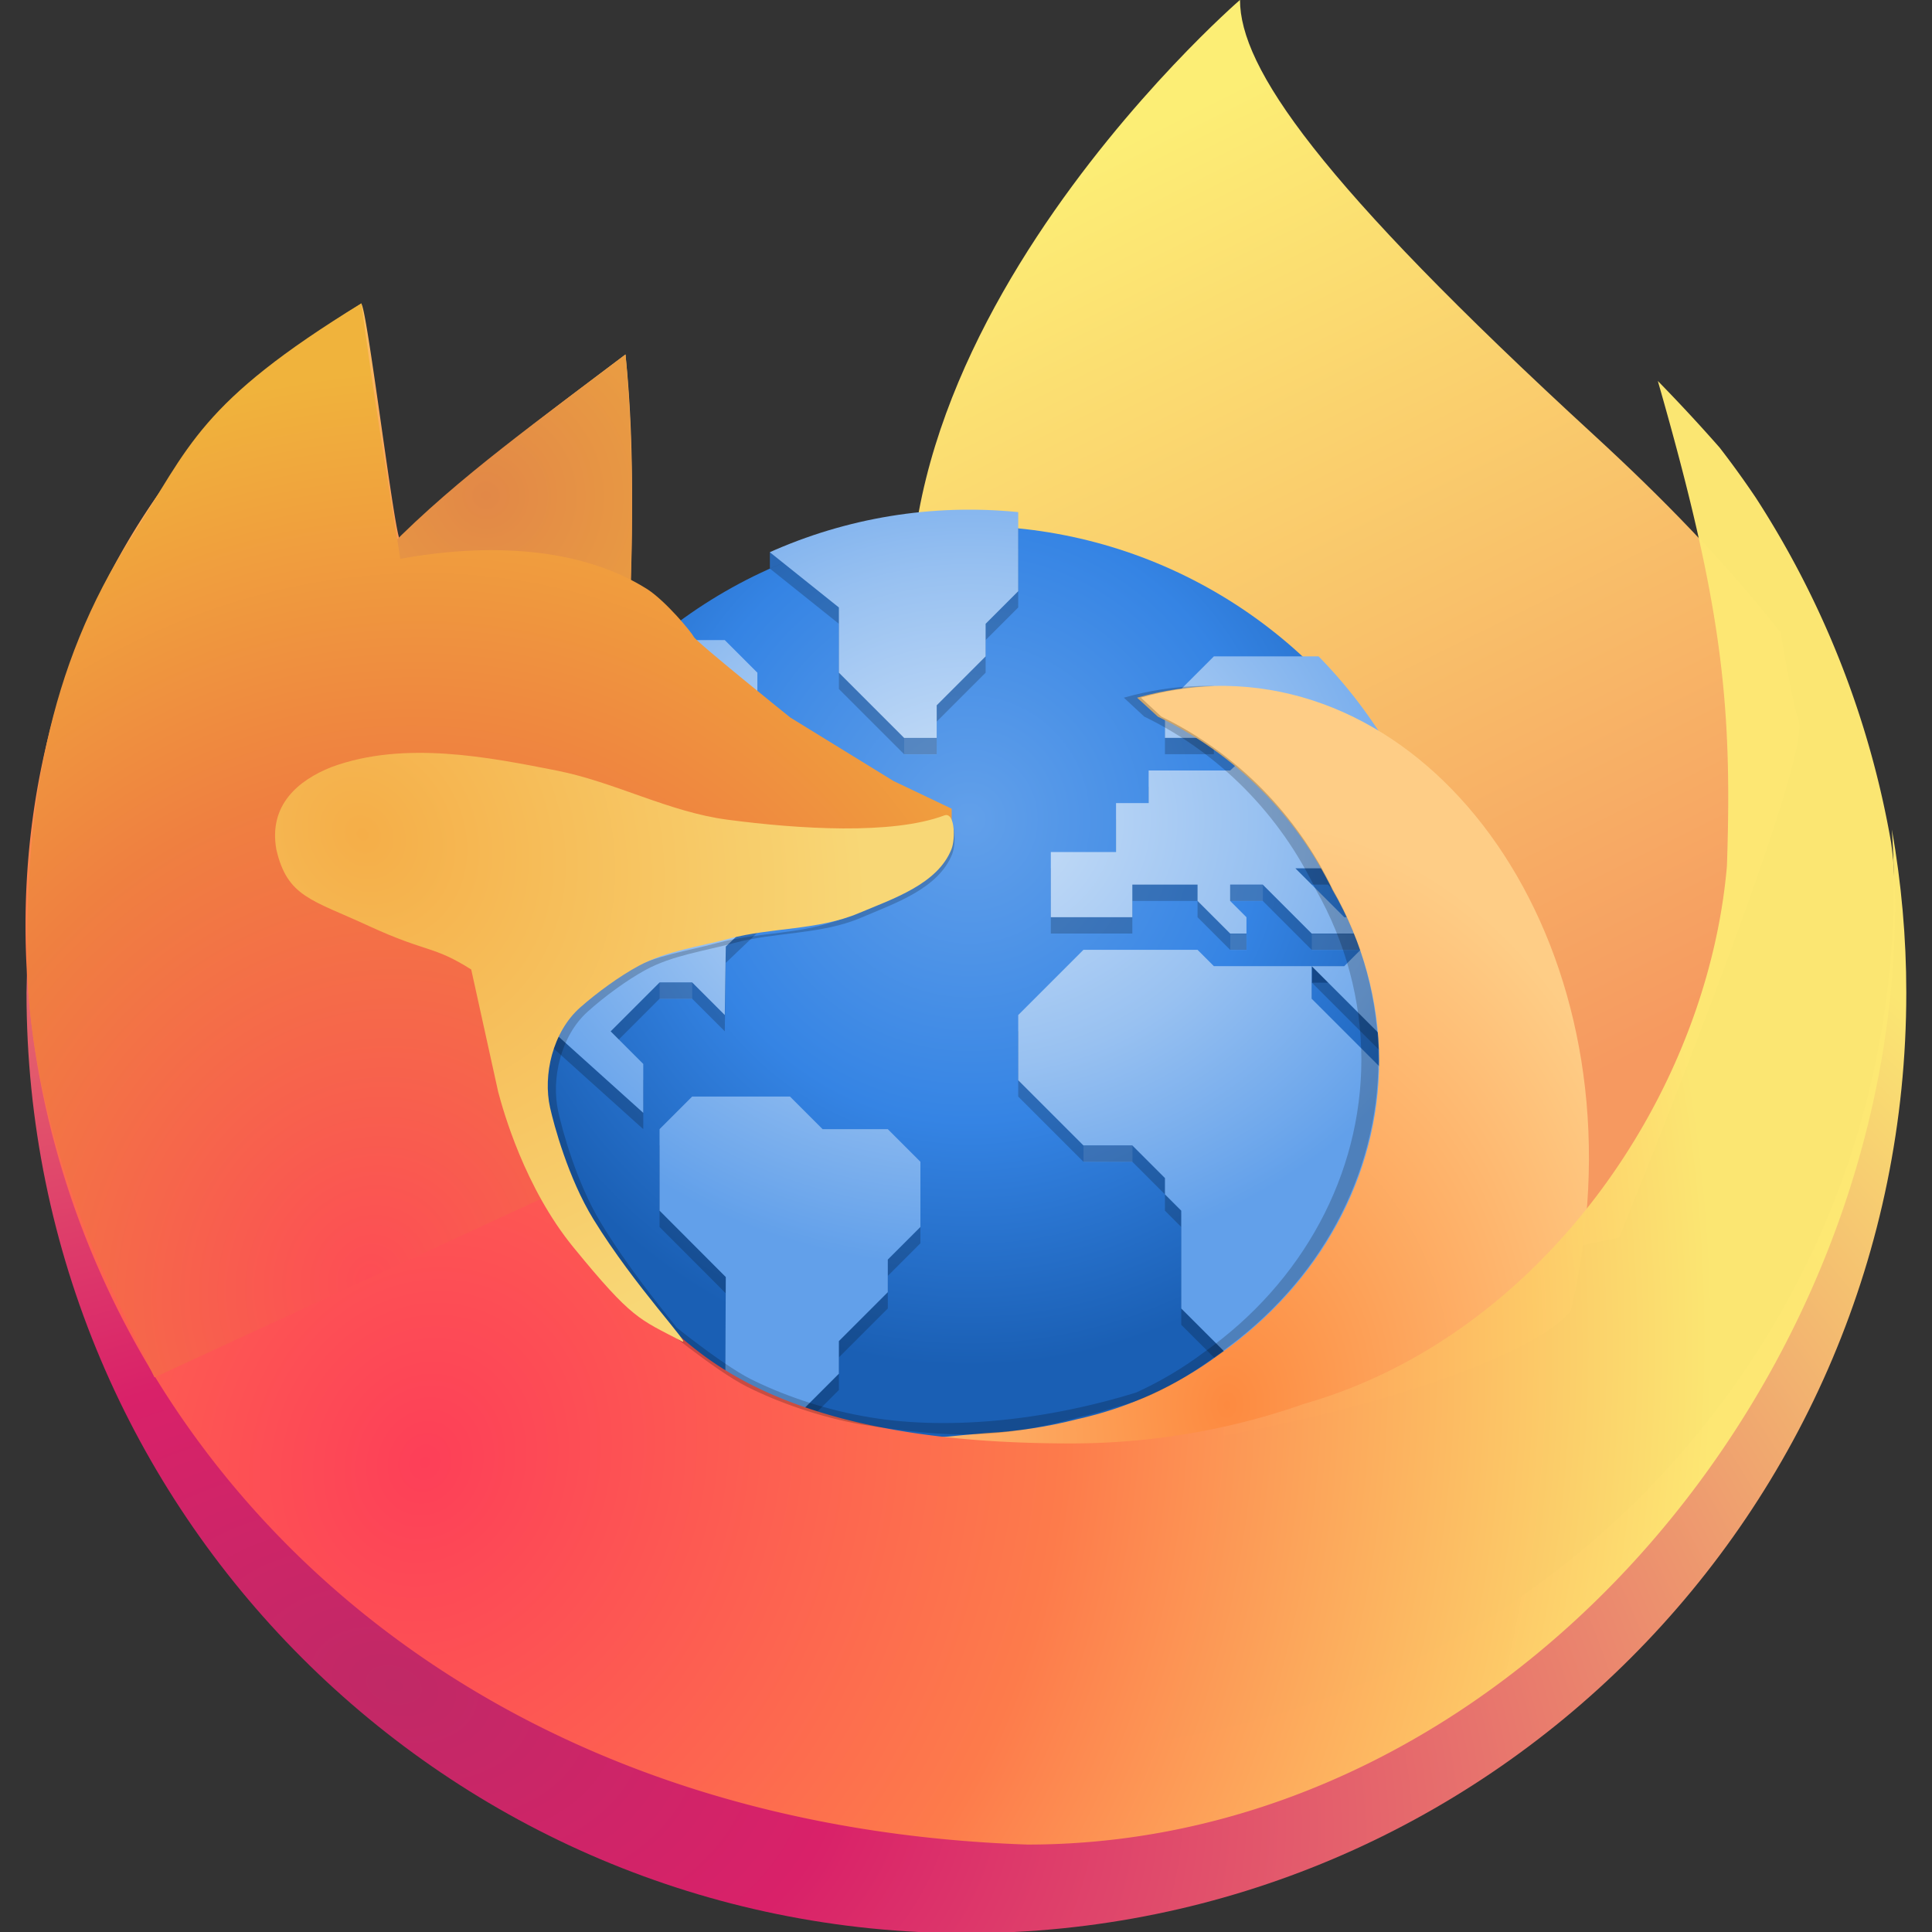 <?xml version="1.0" encoding="UTF-8" standalone="no"?>
<!-- Created with Inkscape (http://www.inkscape.org/) -->

<svg
   xmlns:dc="http://purl.org/dc/elements/1.1/"
   xmlns:cc="http://creativecommons.org/ns#"
   xmlns:rdf="http://www.w3.org/1999/02/22-rdf-syntax-ns#"
   xmlns:svg="http://www.w3.org/2000/svg"
   xmlns="http://www.w3.org/2000/svg"
   xmlns:xlink="http://www.w3.org/1999/xlink"
   xmlns:sodipodi="http://sodipodi.sourceforge.net/DTD/sodipodi-0.dtd"
   xmlns:inkscape="http://www.inkscape.org/namespaces/inkscape"
   width="64"
   height="64"
   viewBox="0 0 16.933 16.933"
   version="1.1"
   id="svg8"
   inkscape:version="0.92.4 5da689c313, 2019-01-14"
   sodipodi:docname="icon-next.svg">
  <rect x="0" y="0" width="16.933" height="16.933" fill="#333333" stroke="none"/>
  <defs
     id="defs2">
    <radialGradient
       gradientUnits="userSpaceOnUse"
       gradientTransform="matrix(0.762,0.034,-0.05,1.12,11560.893,10069.103)"
       r="450.875"
       fx="-14509.281"
       cy="-8329.079"
       cx="-14480.522"
       id="radial-gradient">
      <stop
         id="stop826"
         stop-color="#ffea00"
         offset="0.045" />
      <stop
         id="stop828"
         stop-color="#ffde00"
         offset="0.12" />
      <stop
         id="stop830"
         stop-color="#ffbf00"
         offset="0.254" />
      <stop
         id="stop832"
         stop-color="#ff8e00"
         offset="0.429" />
      <stop
         id="stop834"
         stop-color="#ff272d"
         offset="0.769" />
      <stop
         id="stop836"
         stop-color="#e0255a"
         offset="0.872" />
      <stop
         id="stop838"
         stop-color="#cc2477"
         offset="0.953" />
      <stop
         id="stop840"
         stop-color="#c42482"
         offset="1" />
    </radialGradient>
    <radialGradient
       gradientUnits="userSpaceOnUse"
       gradientTransform="matrix(1.225,0,0,1.225,9921.963,9899.103)"
       r="791.229"
       cy="-7921.608"
       cx="-7529.669"
       id="radial-gradient-2">
      <stop
         id="stop843"
         stop-color="#00ccda"
         offset="0" />
      <stop
         id="stop845"
         stop-color="#0083ff"
         offset="0.22" />
      <stop
         id="stop847"
         stop-color="#007af9"
         offset="0.261" />
      <stop
         id="stop849"
         stop-color="#0060e8"
         offset="0.33" />
      <stop
         id="stop851"
         stop-color="#005fe7"
         offset="0.333" />
      <stop
         id="stop853"
         stop-color="#2639ad"
         offset="0.438" />
      <stop
         id="stop855"
         stop-color="#401e84"
         offset="0.522" />
      <stop
         id="stop857"
         stop-color="#4a1475"
         offset="0.566" />
    </radialGradient>
    <linearGradient
       gradientUnits="userSpaceOnUse"
       y2="104.96"
       x2="384.231"
       y1="731.188"
       x1="575.669"
       id="linear-gradient">
      <stop
         id="stop860"
         stop-opacity="0.4"
         stop-color="#000f43"
         offset="0" />
      <stop
         id="stop862"
         stop-opacity="0.173"
         stop-color="#001962"
         offset="0.485" />
      <stop
         id="stop864"
         stop-opacity="0"
         stop-color="#002079"
         offset="1" />
    </linearGradient>
    <radialGradient
       gradientUnits="userSpaceOnUse"
       gradientTransform="matrix(1.219,0.123,-0.123,1.219,10296.265,9597.23)"
       r="266.886"
       cy="-6516.556"
       cx="-8260.94"
       id="radial-gradient-3">
      <stop
         id="stop867"
         stop-color="#ffea00"
         offset="0.003" />
      <stop
         id="stop869"
         stop-color="#ff272d"
         offset="0.497" />
      <stop
         id="stop871"
         stop-color="#c42482"
         offset="1" />
    </radialGradient>
    <radialGradient
       gradientUnits="userSpaceOnUse"
       gradientTransform="matrix(1.219,0.123,-0.123,1.219,10296.265,9597.23)"
       r="445.678"
       cy="-6772.468"
       cx="-8285.087"
       id="radial-gradient-4">
      <stop
         id="stop874"
         stop-color="#ffe900"
         offset="0.003" />
      <stop
         id="stop876"
         stop-color="#ffaf0e"
         offset="0.157" />
      <stop
         id="stop878"
         stop-color="#ff7a1b"
         offset="0.316" />
      <stop
         id="stop880"
         stop-color="#ff4e26"
         offset="0.472" />
      <stop
         id="stop882"
         stop-color="#ff2c2e"
         offset="0.621" />
      <stop
         id="stop884"
         stop-color="#ff1434"
         offset="0.762" />
      <stop
         id="stop886"
         stop-color="#ff0538"
         offset="0.892" />
      <stop
         id="stop888"
         stop-color="#ff0039"
         offset="1" />
    </radialGradient>
    <radialGradient
       gradientUnits="userSpaceOnUse"
       gradientTransform="matrix(1.219,0.123,-0.123,1.219,10296.265,9597.23)"
       r="408.958"
       cy="-6359.332"
       cx="-8222.051"
       id="radial-gradient-5">
      <stop
         id="stop891"
         stop-color="#ff272d"
         offset="0.003" />
      <stop
         id="stop893"
         stop-color="#c42482"
         offset="0.497" />
      <stop
         id="stop895"
         stop-color="#620700"
         offset="0.986" />
    </radialGradient>
    <radialGradient
       gradientUnits="userSpaceOnUse"
       r="782.18"
       fy="382.212"
       fx="778.167"
       cy="396.041"
       cx="750.189"
       id="radial-gradient-6">
      <stop
         id="stop898"
         stop-color="#ffea00"
         offset="0.156" />
      <stop
         id="stop900"
         stop-color="#ffde00"
         offset="0.231" />
      <stop
         id="stop902"
         stop-color="#ffbf00"
         offset="0.365" />
      <stop
         id="stop904"
         stop-color="#ff8e00"
         offset="0.541" />
      <stop
         id="stop906"
         stop-color="#ff272d"
         offset="0.763" />
      <stop
         id="stop908"
         stop-color="#f92433"
         offset="0.796" />
      <stop
         id="stop910"
         stop-color="#e91c45"
         offset="0.841" />
      <stop
         id="stop912"
         stop-color="#cf0e62"
         offset="0.893" />
      <stop
         id="stop914"
         stop-color="#b5007f"
         offset="0.935" />
    </radialGradient>
    <radialGradient
       gradientUnits="userSpaceOnUse"
       r="923.615"
       cy="3.289"
       cx="691.339"
       id="radial-gradient-7">
      <stop
         id="stop917"
         stop-color="#ffea00"
         offset="0.279" />
      <stop
         id="stop919"
         stop-color="#fd0"
         offset="0.402" />
      <stop
         id="stop921"
         stop-color="#ffba00"
         offset="0.63" />
      <stop
         id="stop923"
         stop-color="#ff9100"
         offset="0.856" />
      <stop
         id="stop925"
         stop-color="#ff6711"
         offset="0.933" />
      <stop
         id="stop927"
         stop-color="#ff4a1d"
         offset="0.994" />
    </radialGradient>
    <linearGradient
       gradientUnits="userSpaceOnUse"
       gradientTransform="matrix(1.219,0.123,-0.123,1.219,10296.265,9597.23)"
       y2="-6750.226"
       x2="-8660.289"
       y1="-6677.742"
       x1="-8944.65"
       id="linear-gradient-2">
      <stop
         id="stop930"
         stop-opacity="0.5"
         stop-color="#c42482"
         offset="0" />
      <stop
         id="stop932"
         stop-opacity="0.5"
         stop-color="#ff272d"
         offset="0.474" />
      <stop
         id="stop934"
         stop-opacity="0.513"
         stop-color="#ff2c2c"
         offset="0.486" />
      <stop
         id="stop936"
         stop-opacity="0.72"
         stop-color="#ff7a1a"
         offset="0.675" />
      <stop
         id="stop938"
         stop-opacity="0.871"
         stop-color="#ffb20d"
         offset="0.829" />
      <stop
         id="stop940"
         stop-opacity="0.964"
         stop-color="#ffd605"
         offset="0.942" />
      <stop
         id="stop942"
         stop-color="#ffe302"
         offset="1" />
    </linearGradient>
    <linearGradient
       gradientUnits="userSpaceOnUse"
       gradientTransform="matrix(0.995,0.1,-0.1,0.995,-173.696,1313.941)"
       y2="-1221.859"
       x2="190.775"
       y1="-1082.012"
       x1="245.347"
       id="linear-gradient-3">
      <stop
         id="stop945"
         stop-opacity="0.6"
         stop-color="#891551"
         offset="0" />
      <stop
         id="stop947"
         stop-opacity="0"
         stop-color="#c42482"
         offset="1" />
    </linearGradient>
    <linearGradient
       gradientUnits="userSpaceOnUse"
       gradientTransform="matrix(0.995,0.1,-0.1,0.995,305.439,-246.471)"
       y2="825.714"
       x2="116.148"
       y1="718.827"
       x1="22.04"
       id="linear-gradient-4">
      <stop
         id="stop950"
         stop-opacity="0.5"
         stop-color="#891551"
         offset="0.005" />
      <stop
         id="stop952"
         stop-opacity="0.5"
         stop-color="#ff272d"
         offset="0.484" />
      <stop
         id="stop954"
         stop-opacity="0"
         stop-color="#ff272d"
         offset="1" />
    </linearGradient>
    <linearGradient
       gradientUnits="userSpaceOnUse"
       gradientTransform="matrix(0.995,0.1,-0.1,0.995,305.439,-246.471)"
       y2="829.835"
       x2="200.171"
       y1="904.616"
       x1="200.104"
       id="linear-gradient-5">
      <stop
         id="stop957"
         stop-color="#c42482"
         offset="0" />
      <stop
         id="stop959"
         stop-opacity="0.81"
         stop-color="#c42482"
         offset="0.083" />
      <stop
         id="stop961"
         stop-opacity="0.565"
         stop-color="#c42482"
         offset="0.206" />
      <stop
         id="stop963"
         stop-opacity="0.362"
         stop-color="#c42482"
         offset="0.328" />
      <stop
         id="stop965"
         stop-opacity="0.204"
         stop-color="#c42482"
         offset="0.447" />
      <stop
         id="stop967"
         stop-opacity="0.091"
         stop-color="#c42482"
         offset="0.562" />
      <stop
         id="stop969"
         stop-opacity="0.023"
         stop-color="#c42482"
         offset="0.673" />
      <stop
         id="stop971"
         stop-opacity="0"
         stop-color="#c42482"
         offset="0.773" />
    </linearGradient>
    <linearGradient
       gradientUnits="userSpaceOnUse"
       y2="721.615"
       x2="961.187"
       y1="38.12"
       x1="655.531"
       id="linear-gradient-6">
      <stop
         id="stop974"
         stop-color="#fff14f"
         offset="0" />
      <stop
         id="stop976"
         stop-color="#ffee4c"
         offset="0.268" />
      <stop
         id="stop978"
         stop-color="#ffe643"
         offset="0.452" />
      <stop
         id="stop980"
         stop-color="#ffd834"
         offset="0.612" />
      <stop
         id="stop982"
         stop-color="#ffc41e"
         offset="0.757" />
      <stop
         id="stop984"
         stop-color="#ffab02"
         offset="0.892" />
      <stop
         id="stop986"
         stop-color="#ffa900"
         offset="0.902" />
      <stop
         id="stop988"
         stop-color="#ffa000"
         offset="0.949" />
      <stop
         id="stop990"
         stop-color="#ff9100"
         offset="1" />
    </linearGradient>
    <linearGradient
       gradientUnits="userSpaceOnUse"
       y2="819.96"
       x2="571.098"
       y1="431.21"
       x1="715.885"
       id="linear-gradient-7">
      <stop
         id="stop993"
         stop-color="#ff8e00"
         offset="0" />
      <stop
         id="stop995"
         stop-opacity="0.858"
         stop-color="#ff8e00"
         offset="0.04" />
      <stop
         id="stop997"
         stop-opacity="0.729"
         stop-color="#ff8e00"
         offset="0.084" />
      <stop
         id="stop999"
         stop-opacity="0.628"
         stop-color="#ff8e00"
         offset="0.13" />
      <stop
         id="stop1001"
         stop-opacity="0.557"
         stop-color="#ff8e00"
         offset="0.178" />
      <stop
         id="stop1003"
         stop-opacity="0.514"
         stop-color="#ff8e00"
         offset="0.227" />
      <stop
         id="stop1005"
         stop-opacity="0.5"
         stop-color="#ff8e00"
         offset="0.282" />
      <stop
         id="stop1007"
         stop-opacity="0.478"
         stop-color="#ff8e00"
         offset="0.389" />
      <stop
         id="stop1009"
         stop-opacity="0.416"
         stop-color="#ff8e00"
         offset="0.524" />
      <stop
         id="stop1011"
         stop-opacity="0.314"
         stop-color="#ff8e00"
         offset="0.676" />
      <stop
         id="stop1013"
         stop-opacity="0.172"
         stop-color="#ff8e00"
         offset="0.838" />
      <stop
         id="stop1015"
         stop-opacity="0"
         stop-color="#ff8e00"
         offset="1" />
    </linearGradient>
    <linearGradient
       id="linearGradient1062">
      <stop
         style="stop-color:#cee2f8;stop-opacity:1"
         offset="0"
         id="stop1056" />
      <stop
         id="stop1058"
         offset="0.552"
         style="stop-color:#98c1f1;stop-opacity:1" />
      <stop
         style="stop-color:#62a0ea;stop-opacity:1"
         offset="1"
         id="stop1060" />
    </linearGradient>
    <linearGradient
       id="linearGradient1137">
      <stop
         id="stop1133"
         offset="0"
         style="stop-color:#62a0ea;stop-opacity:1" />
      <stop
         style="stop-color:#3584e4;stop-opacity:1"
         offset="0.552"
         id="stop1139" />
      <stop
         id="stop1135"
         offset="1"
         style="stop-color:#1a5fb4;stop-opacity:1" />
    </linearGradient>
    <linearGradient
       id="linearGradient1494">
      <stop
         style="stop-color:#babdb6;stop-opacity:1;"
         offset="0"
         id="stop1490" />
      <stop
         style="stop-color:#babdb6;stop-opacity:0;"
         offset="1"
         id="stop1492" />
    </linearGradient>
    <linearGradient
       xlink:href="#linearGradient1494"
       id="linearGradient1496"
       x1="280"
       y1="172"
       x2="280"
       y2="20"
       gradientUnits="userSpaceOnUse" />
    <clipPath
       clipPathUnits="userSpaceOnUse"
       id="clipPath1113">
      <circle
         style="display:inline;opacity:1;fill:#3584e4;fill-opacity:1;stroke:none;stroke-width:0.01px;stroke-linecap:butt;stroke-linejoin:miter;stroke-miterlimit:4;stroke-dasharray:none;stroke-dashoffset:0;stroke-opacity:1;marker:none;marker-start:none;marker-mid:none;marker-end:none;paint-order:normal;enable-background:new"
         id="circle1115"
         cx="64"
         cy="236"
         r="52" />
    </clipPath>
    <clipPath
       clipPathUnits="userSpaceOnUse"
       id="clipPath987">
      <circle
         r="60"
         cy="236"
         cx="64"
         id="circle989"
         style="display:inline;opacity:1;fill:#3584e4;fill-opacity:1;stroke:none;stroke-width:4.286;stroke-linecap:butt;stroke-linejoin:miter;stroke-miterlimit:4;stroke-dasharray:none;stroke-dashoffset:0;stroke-opacity:1;marker:none;marker-start:none;marker-mid:none;marker-end:none;paint-order:normal;enable-background:new" />
    </clipPath>
    <clipPath
       clipPathUnits="userSpaceOnUse"
       id="clipPath1106">
      <g
         style="display:inline;fill:#f5c211;stroke-width:0.933;enable-background:new"
         transform="matrix(0.268,0,0,0.268,-4.571,224.214)"
         id="g1112">
        <circle
           style="display:inline;opacity:1;fill:#f5c211;fill-opacity:1;stroke:none;stroke-width:0.042px;stroke-linecap:butt;stroke-linejoin:miter;stroke-miterlimit:4;stroke-dasharray:none;stroke-dashoffset:0;stroke-opacity:1;marker:none;marker-start:none;marker-mid:none;marker-end:none;paint-order:normal;enable-background:new"
           id="circle1108"
           cx="256"
           cy="44"
           r="224" />
        <circle
           r="224"
           cy="44"
           cx="256"
           id="circle1110"
           style="display:inline;opacity:1;fill:#f5c211;fill-opacity:1;stroke:none;stroke-width:0.042px;stroke-linecap:butt;stroke-linejoin:miter;stroke-miterlimit:4;stroke-dasharray:none;stroke-dashoffset:0;stroke-opacity:1;marker:none;marker-start:none;marker-mid:none;marker-end:none;paint-order:normal;enable-background:new" />
      </g>
    </clipPath>
    <radialGradient
       xlink:href="#linearGradient1137"
       id="radialGradient1131"
       gradientUnits="userSpaceOnUse"
       gradientTransform="matrix(1.084,0,0,1.117,-21.621,6.225)"
       cx="256"
       cy="-46.416"
       fx="256"
       fy="-46.416"
       r="224" />
    <radialGradient
       xlink:href="#linearGradient1062"
       id="radialGradient1054"
       gradientUnits="userSpaceOnUse"
       gradientTransform="matrix(0.29,-7.8944831e-4,6.6501927e-4,0.245,50.335,156.099)"
       cx="46.511"
       cy="236.83"
       fx="46.511"
       fy="236.83"
       r="224" />
    <linearGradient
       id="linearGradient8215">
      <stop
         style="stop-color:#ffffff;stop-opacity:1;"
         offset="0"
         id="stop8211" />
      <stop
         style="stop-color:#e4e4e4;stop-opacity:1"
         offset="1"
         id="stop8213" />
    </linearGradient>
    <radialGradient
       cx="17.814"
       cy="24.149"
       fx="17.814"
       fy="24.149"
       gradientTransform="matrix(7.429,0,-8.2510486e-8,7.121,-87.913,43.752)"
       gradientUnits="userSpaceOnUse"
       id="radialGradient4851-7-7"
       r="9.125"
       xlink:href="#linearGradient8215" />
    <radialGradient
       inkscape:collect="always"
       xlink:href="#linearGradient1137"
       id="radialGradient1717"
       gradientUnits="userSpaceOnUse"
       gradientTransform="matrix(1.084,0,0,1.117,-21.621,6.225)"
       cx="256"
       cy="-46.416"
       fx="256"
       fy="-46.416"
       r="224" />
    <radialGradient
       inkscape:collect="always"
       xlink:href="#linearGradient1062"
       id="radialGradient1719"
       gradientUnits="userSpaceOnUse"
       gradientTransform="matrix(0.29,-7.8944831e-4,6.6501927e-4,0.245,50.335,156.099)"
       cx="46.511"
       cy="236.83"
       fx="46.511"
       fy="236.83"
       r="224" />
    <radialGradient
       gradientUnits="userSpaceOnUse"
       gradientTransform="matrix(0.762,0.034,-0.05,1.12,11560.893,10069.103)"
       r="450.875"
       fx="-14509.281"
       cy="-8329.079"
       cx="-14480.522"
       id="radial-gradient-67">
      <stop
         id="stop1781"
         stop-color="#ffea00"
         offset="0.045" />
      <stop
         id="stop1783"
         stop-color="#ffde00"
         offset="0.12" />
      <stop
         id="stop1785"
         stop-color="#ffbf00"
         offset="0.254" />
      <stop
         id="stop1787"
         stop-color="#ff8e00"
         offset="0.429" />
      <stop
         id="stop1789"
         stop-color="#ff272d"
         offset="0.769" />
      <stop
         id="stop1791"
         stop-color="#e0255a"
         offset="0.872" />
      <stop
         id="stop1793"
         stop-color="#cc2477"
         offset="0.953" />
      <stop
         id="stop1795"
         stop-color="#c42482"
         offset="1" />
    </radialGradient>
    <radialGradient
       gradientUnits="userSpaceOnUse"
       gradientTransform="matrix(1.225,0,0,1.225,9921.963,9899.103)"
       r="791.229"
       cy="-7921.608"
       cx="-7529.669"
       id="radial-gradient-2-5">
      <stop
         id="stop1798"
         stop-color="#00ccda"
         offset="0" />
      <stop
         id="stop1800"
         stop-color="#0083ff"
         offset="0.22" />
      <stop
         id="stop1802"
         stop-color="#007af9"
         offset="0.261" />
      <stop
         id="stop1804"
         stop-color="#0060e8"
         offset="0.33" />
      <stop
         id="stop1806"
         stop-color="#005fe7"
         offset="0.333" />
      <stop
         id="stop1808"
         stop-color="#2639ad"
         offset="0.438" />
      <stop
         id="stop1810"
         stop-color="#401e84"
         offset="0.522" />
      <stop
         id="stop1812"
         stop-color="#4a1475"
         offset="0.566" />
    </radialGradient>
    <linearGradient
       gradientUnits="userSpaceOnUse"
       y2="104.96"
       x2="384.231"
       y1="731.188"
       x1="575.669"
       id="linear-gradient-35">
      <stop
         id="stop1815"
         stop-opacity="0.4"
         stop-color="#000f43"
         offset="0" />
      <stop
         id="stop1817"
         stop-opacity="0.173"
         stop-color="#001962"
         offset="0.485" />
      <stop
         id="stop1819"
         stop-opacity="0"
         stop-color="#002079"
         offset="1" />
    </linearGradient>
    <radialGradient
       gradientUnits="userSpaceOnUse"
       gradientTransform="matrix(1.219,0.123,-0.123,1.219,10296.265,9597.23)"
       r="266.886"
       cy="-6516.556"
       cx="-8260.94"
       id="radial-gradient-3-6">
      <stop
         id="stop1822"
         stop-color="#ffea00"
         offset="0.003" />
      <stop
         id="stop1824"
         stop-color="#ff272d"
         offset="0.497" />
      <stop
         id="stop1826"
         stop-color="#c42482"
         offset="1" />
    </radialGradient>
    <radialGradient
       gradientUnits="userSpaceOnUse"
       gradientTransform="matrix(1.219,0.123,-0.123,1.219,10296.265,9597.23)"
       r="445.678"
       cy="-6772.468"
       cx="-8285.087"
       id="radial-gradient-4-2">
      <stop
         id="stop1829"
         stop-color="#ffe900"
         offset="0.003" />
      <stop
         id="stop1831"
         stop-color="#ffaf0e"
         offset="0.157" />
      <stop
         id="stop1833"
         stop-color="#ff7a1b"
         offset="0.316" />
      <stop
         id="stop1835"
         stop-color="#ff4e26"
         offset="0.472" />
      <stop
         id="stop1837"
         stop-color="#ff2c2e"
         offset="0.621" />
      <stop
         id="stop1839"
         stop-color="#ff1434"
         offset="0.762" />
      <stop
         id="stop1841"
         stop-color="#ff0538"
         offset="0.892" />
      <stop
         id="stop1843"
         stop-color="#ff0039"
         offset="1" />
    </radialGradient>
    <radialGradient
       gradientUnits="userSpaceOnUse"
       gradientTransform="matrix(1.219,0.123,-0.123,1.219,10296.265,9597.23)"
       r="408.958"
       cy="-6359.332"
       cx="-8222.051"
       id="radial-gradient-5-9">
      <stop
         id="stop1846"
         stop-color="#ff272d"
         offset="0.003" />
      <stop
         id="stop1848"
         stop-color="#c42482"
         offset="0.497" />
      <stop
         id="stop1850"
         stop-color="#620700"
         offset="0.986" />
    </radialGradient>
    <radialGradient
       gradientUnits="userSpaceOnUse"
       r="782.18"
       fy="382.212"
       fx="778.167"
       cy="396.041"
       cx="750.189"
       id="radial-gradient-6-1">
      <stop
         id="stop1853"
         stop-color="#ffea00"
         offset="0.156" />
      <stop
         id="stop1855"
         stop-color="#ffde00"
         offset="0.231" />
      <stop
         id="stop1857"
         stop-color="#ffbf00"
         offset="0.365" />
      <stop
         id="stop1859"
         stop-color="#ff8e00"
         offset="0.541" />
      <stop
         id="stop1861"
         stop-color="#ff272d"
         offset="0.763" />
      <stop
         id="stop1863"
         stop-color="#f92433"
         offset="0.796" />
      <stop
         id="stop1865"
         stop-color="#e91c45"
         offset="0.841" />
      <stop
         id="stop1867"
         stop-color="#cf0e62"
         offset="0.893" />
      <stop
         id="stop1869"
         stop-color="#b5007f"
         offset="0.935" />
    </radialGradient>
    <radialGradient
       gradientUnits="userSpaceOnUse"
       r="923.615"
       cy="3.289"
       cx="691.339"
       id="radial-gradient-7-2">
      <stop
         id="stop1872"
         stop-color="#ffea00"
         offset="0.279" />
      <stop
         id="stop1874"
         stop-color="#fd0"
         offset="0.402" />
      <stop
         id="stop1876"
         stop-color="#ffba00"
         offset="0.63" />
      <stop
         id="stop1878"
         stop-color="#ff9100"
         offset="0.856" />
      <stop
         id="stop1880"
         stop-color="#ff6711"
         offset="0.933" />
      <stop
         id="stop1882"
         stop-color="#ff4a1d"
         offset="0.994" />
    </radialGradient>
    <linearGradient
       gradientUnits="userSpaceOnUse"
       y2="721.615"
       x2="961.187"
       y1="38.12"
       x1="655.531"
       id="linear-gradient-6-7">
      <stop
         id="stop1929"
         stop-color="#fff14f"
         offset="0" />
      <stop
         id="stop1931"
         stop-color="#ffee4c"
         offset="0.268" />
      <stop
         id="stop1933"
         stop-color="#ffe643"
         offset="0.452" />
      <stop
         id="stop1935"
         stop-color="#ffd834"
         offset="0.612" />
      <stop
         id="stop1937"
         stop-color="#ffc41e"
         offset="0.757" />
      <stop
         id="stop1939"
         stop-color="#ffab02"
         offset="0.892" />
      <stop
         id="stop1941"
         stop-color="#ffa900"
         offset="0.902" />
      <stop
         id="stop1943"
         stop-color="#ffa000"
         offset="0.949" />
      <stop
         id="stop1945"
         stop-color="#ff9100"
         offset="1" />
    </linearGradient>
    <linearGradient
       gradientUnits="userSpaceOnUse"
       y2="819.96"
       x2="571.098"
       y1="431.21"
       x1="715.885"
       id="linear-gradient-7-0">
      <stop
         id="stop1948"
         stop-color="#ff8e00"
         offset="0" />
      <stop
         id="stop1950"
         stop-opacity="0.858"
         stop-color="#ff8e00"
         offset="0.04" />
      <stop
         id="stop1952"
         stop-opacity="0.729"
         stop-color="#ff8e00"
         offset="0.084" />
      <stop
         id="stop1954"
         stop-opacity="0.628"
         stop-color="#ff8e00"
         offset="0.13" />
      <stop
         id="stop1956"
         stop-opacity="0.557"
         stop-color="#ff8e00"
         offset="0.178" />
      <stop
         id="stop1958"
         stop-opacity="0.514"
         stop-color="#ff8e00"
         offset="0.227" />
      <stop
         id="stop1960"
         stop-opacity="0.5"
         stop-color="#ff8e00"
         offset="0.282" />
      <stop
         id="stop1962"
         stop-opacity="0.478"
         stop-color="#ff8e00"
         offset="0.389" />
      <stop
         id="stop1964"
         stop-opacity="0.416"
         stop-color="#ff8e00"
         offset="0.524" />
      <stop
         id="stop1966"
         stop-opacity="0.314"
         stop-color="#ff8e00"
         offset="0.676" />
      <stop
         id="stop1968"
         stop-opacity="0.172"
         stop-color="#ff8e00"
         offset="0.838" />
      <stop
         id="stop1970"
         stop-opacity="0"
         stop-color="#ff8e00"
         offset="1" />
    </linearGradient>
    <linearGradient
       id="linearGradient1110">
      <stop
         style="stop-color:#5f4ab8;stop-opacity:1"
         id="stop1106"
         offset="0" />
      <stop
         offset="0.476"
         id="stop1112"
         style="stop-color:#7471e0;stop-opacity:1" />
      <stop
         style="stop-color:#af51e1;stop-opacity:1"
         id="stop1108"
         offset="1" />
    </linearGradient>
    <linearGradient
       inkscape:collect="always"
       id="linearGradient1866">
      <stop
         style="stop-color:#fd4d55;stop-opacity:1"
         offset="0"
         id="stop1860" />
      <stop
         id="stop1862"
         offset="0.551"
         style="stop-color:#ef8040;stop-opacity:1" />
      <stop
         style="stop-color:#f0b33c;stop-opacity:1"
         offset="1"
         id="stop1864" />
    </linearGradient>
    <linearGradient
       id="linearGradient1806"
       inkscape:collect="always">
      <stop
         id="stop1802-6"
         offset="0"
         style="stop-color:#e9704a;stop-opacity:1" />
      <stop
         style="stop-color:#f59f3a;stop-opacity:1"
         offset="0.683"
         id="stop1810-7" />
      <stop
         id="stop1804-5"
         offset="1"
         style="stop-color:#f2b943;stop-opacity:1" />
    </linearGradient>
    <radialGradient
       gradientUnits="userSpaceOnUse"
       gradientTransform="matrix(-4.8906e-8,-2.852,3.756,0,674.001,398.263)"
       r="23"
       cy="-2.065"
       cx="26.617"
       id="radialGradient1800">
      <stop
         offset="0"
         id="stop1796"
         style="stop-color:#f5ae48;stop-opacity:1" />
      <stop
         style="stop-color:#f8d776;stop-opacity:1"
         offset="1"
         id="stop1798-3" />
    </radialGradient>
    <radialGradient
       id="radialGradient1716"
       cx="26.617"
       cy="-2.065"
       r="23"
       gradientTransform="matrix(-4.8906e-8,-2.852,3.756,0,674.001,398.263)"
       gradientUnits="userSpaceOnUse">
      <stop
         style="stop-color:#e28847;stop-opacity:1"
         id="stop1712"
         offset="0" />
      <stop
         id="stop1714"
         offset="1"
         style="stop-color:#ea9e42;stop-opacity:1" />
    </radialGradient>
    <linearGradient
       id="linearGradient2891">
      <stop
         offset="0"
         id="stop2887"
         style="stop-color:#4048c1;stop-opacity:1" />
      <stop
         offset="1"
         id="stop2889"
         style="stop-color:#b137e2;stop-opacity:1" />
    </linearGradient>
    <linearGradient
       id="linearGradient2746"
       inkscape:collect="always">
      <stop
         id="stop2742"
         offset="0"
         style="stop-color:#fd3f58;stop-opacity:1" />
      <stop
         style="stop-color:#fd7b4b;stop-opacity:1;"
         offset="0.497"
         id="stop2750" />
      <stop
         id="stop2744"
         offset="1"
         style="stop-color:#fde873;stop-opacity:0.992" />
    </linearGradient>
    <linearGradient
       id="linearGradient2738"
       inkscape:collect="always">
      <stop
         id="stop2734"
         offset="0"
         style="stop-color:#fd744c;stop-opacity:0" />
      <stop
         style="stop-color:#fc8e48;stop-opacity:1;"
         offset="0.341"
         id="stop2752" />
      <stop
         id="stop2736"
         offset="1"
         style="stop-color:#f9a779;stop-opacity:1" />
    </linearGradient>
    <linearGradient
       inkscape:collect="always"
       id="linearGradient2722">
      <stop
         style="stop-color:#fd8a40;stop-opacity:1"
         offset="0"
         id="stop2718" />
      <stop
         style="stop-color:#fecd86;stop-opacity:1"
         offset="1"
         id="stop2720" />
    </linearGradient>
    <linearGradient
       id="linearGradient2706"
       inkscape:collect="always">
      <stop
         id="stop2702"
         offset="0"
         style="stop-color:#feef75;stop-opacity:1" />
      <stop
         id="stop2704"
         offset="1"
         style="stop-color:#f79a60;stop-opacity:1" />
    </linearGradient>
    <linearGradient
       id="linearGradient2690">
      <stop
         style="stop-color:#5e5be7;stop-opacity:1"
         id="stop2686"
         offset="0" />
      <stop
         style="stop-color:#ae36dc;stop-opacity:1"
         id="stop2688"
         offset="1" />
    </linearGradient>
    <clipPath
       clipPathUnits="userSpaceOnUse"
       id="clipPath1025">
      <path
         id="path2"
         style="fill:#e3dfd5"
         d="M 111.941,84 C 99.36,84.145 90.153,83.714 82.625,87.867 c -3.764,2.077 -6.752,5.575 -8.398,9.961 C 72.58,102.214 72,107.424 72,114 v 42 h 160 v -26 c 0,-6.576 -0.58,-11.786 -2.227,-16.172 -0.205,-0.545 -0.479,-1.04 -0.742,-1.543 -0.1,-0.185 -0.178,-0.381 -0.273,-0.566 -1.727,-3.388 -4.255,-6.145 -7.383,-7.871 C 213.846,99.694 204.64,100.145 192.059,100 H 192 151.668 L 135.453,84 h -23.492 z" />
    </clipPath>
    <clipPath
       clipPathUnits="userSpaceOnUse"
       id="clipPath1082-3">
      <path
         id="path5"
         style="fill:#8c59d9"
         d="M 361.938,-212 C 507.235,-212 528,-191.287 528,-46.125 V 70.125 C 528,215.286 507.235,236 361.938,236 H 214.062 C 68.765,236 48,215.286 48,70.125 V -46.125 C 48,-191.287 68.765,-212 214.062,-212 Z" />
    </clipPath>
    <clipPath
       clipPathUnits="userSpaceOnUse"
       id="clipPath1082-3-5">
      <path
         id="path8"
         style="fill:#8c59d9"
         d="M 361.938,-212 C 507.235,-212 528,-191.287 528,-46.125 V 70.125 C 528,215.286 507.235,236 361.938,236 H 214.062 C 68.765,236 48,215.286 48,70.125 V -46.125 C 48,-191.287 68.765,-212 214.062,-212 Z" />
    </clipPath>
    <clipPath
       clipPathUnits="userSpaceOnUse"
       id="clipPath1082-3-9">
      <path
         id="path11"
         style="fill:#8c59d9"
         d="M 361.938,-212 C 507.235,-212 528,-191.287 528,-46.125 V 70.125 C 528,215.286 507.235,236 361.938,236 H 214.062 C 68.765,236 48,215.286 48,70.125 V -46.125 C 48,-191.287 68.765,-212 214.062,-212 Z" />
    </clipPath>
    <clipPath
       clipPathUnits="userSpaceOnUse"
       id="clipPath1082-3-3">
      <path
         id="path14"
         style="fill:#8c59d9"
         d="M 361.938,-212 C 507.235,-212 528,-191.287 528,-46.125 V 70.125 C 528,215.286 507.235,236 361.938,236 H 214.062 C 68.765,236 48,215.286 48,70.125 V -46.125 C 48,-191.287 68.765,-212 214.062,-212 Z" />
    </clipPath>
    <clipPath
       clipPathUnits="userSpaceOnUse"
       id="clipPath1082-3-53">
      <path
         id="path17"
         style="fill:#8c59d9"
         d="M 361.938,-212 C 507.235,-212 528,-191.287 528,-46.125 V 70.125 C 528,215.286 507.235,236 361.938,236 H 214.062 C 68.765,236 48,215.286 48,70.125 V -46.125 C 48,-191.287 68.765,-212 214.062,-212 Z" />
    </clipPath>
    <clipPath
       clipPathUnits="userSpaceOnUse"
       id="clipPath1082-3-6">
      <path
         id="path20"
         style="fill:#8c59d9"
         d="M 361.938,-212 C 507.235,-212 528,-191.287 528,-46.125 V 70.125 C 528,215.286 507.235,236 361.938,236 H 214.062 C 68.765,236 48,215.286 48,70.125 V -46.125 C 48,-191.287 68.765,-212 214.062,-212 Z" />
    </clipPath>
    <clipPath
       clipPathUnits="userSpaceOnUse"
       id="clipPath1082-3-91">
      <path
         id="path23"
         style="fill:#8c59d9"
         d="M 361.938,-212 C 507.235,-212 528,-191.287 528,-46.125 V 70.125 C 528,215.286 507.235,236 361.938,236 H 214.062 C 68.765,236 48,215.286 48,70.125 V -46.125 C 48,-191.287 68.765,-212 214.062,-212 Z" />
    </clipPath>
    <clipPath
       clipPathUnits="userSpaceOnUse"
       id="clipPath1025-0">
      <path
         id="path26"
         d="M 329.938,32 C 475.235,32 496,52.713 496,197.875 v 116.25 C 496,459.286 475.235,480 329.938,480 H 182.062 C 36.765,480 16,459.286 16,314.125 V 197.875 C 16,52.713 36.765,32 182.062,32 Z"
         style="fill:#8c59d9" />
    </clipPath>
    <clipPath
       clipPathUnits="userSpaceOnUse"
       id="clipPath4277-8">
      <rect
         id="rect29"
         ry="1"
         y="0"
         x="0"
         height="512"
         width="512"
         style="opacity:0.82;fill:#88b637" />
    </clipPath>
    <linearGradient
       id="linearGradient3650-7-9">
      <stop
         offset="0"
         id="stop4366"
         style="stop-color:#5884f4" />
      <stop
         style="stop-color:#80a3fa"
         offset="1"
         id="stop4368" />
    </linearGradient>
    <clipPath
       clipPathUnits="userSpaceOnUse"
       id="clipPath1082-3-36">
      <path
         id="path35"
         style="fill:#8c59d9"
         d="M 361.938,-212 C 507.235,-212 528,-191.287 528,-46.125 V 70.125 C 528,215.286 507.235,236 361.938,236 H 214.062 C 68.765,236 48,215.286 48,70.125 V -46.125 C 48,-191.287 68.765,-212 214.062,-212 Z" />
    </clipPath>
    <clipPath
       clipPathUnits="userSpaceOnUse"
       id="clipPath983">
      <path
         id="path38"
         style="fill:#4d4d4d"
         d="M 115.031,44 C 42.383,44 32,54.357 32,126.938 v 58.125 C 32,257.643 42.383,268 115.031,268 H 152 V 44 Z" />
    </clipPath>
    <clipPath
       clipPathUnits="userSpaceOnUse"
       id="clipPath1082-3-62">
      <path
         id="path41"
         style="fill:#8c59d9"
         d="M 361.938,-212 C 507.235,-212 528,-191.287 528,-46.125 V 70.125 C 528,215.286 507.235,236 361.938,236 H 214.062 C 68.765,236 48,215.286 48,70.125 V -46.125 C 48,-191.287 68.765,-212 214.062,-212 Z" />
    </clipPath>
    <clipPath
       clipPathUnits="userSpaceOnUse"
       id="clipPath949">
      <path
         id="path44"
         style="fill:#eab305"
         d="M 329.938,32 C 475.235,32 496,52.713 496,197.875 v 116.25 C 496,459.286 475.235,480 329.938,480 H 182.062 C 36.765,480 16,459.286 16,314.125 V 197.875 C 16,52.713 36.765,32 182.062,32 Z" />
    </clipPath>
    <clipPath
       clipPathUnits="userSpaceOnUse"
       id="clipPath954">
      <path
         id="path47"
         style="fill:#eab305"
         d="M 329.938,32 C 475.235,32 496,52.713 496,197.875 v 116.25 C 496,459.286 475.235,480 329.938,480 H 182.062 C 36.765,480 16,459.286 16,314.125 V 197.875 C 16,52.713 36.765,32 182.062,32 Z" />
    </clipPath>
    <clipPath
       clipPathUnits="userSpaceOnUse"
       id="clipPath1082-3-8">
      <path
         id="path50"
         style="fill:#8c59d9"
         d="M 361.938,-212 C 507.235,-212 528,-191.287 528,-46.125 V 70.125 C 528,215.286 507.235,236 361.938,236 H 214.062 C 68.765,236 48,215.286 48,70.125 V -46.125 C 48,-191.287 68.765,-212 214.062,-212 Z" />
    </clipPath>
    <clipPath
       clipPathUnits="userSpaceOnUse"
       id="clipPath1082-3-92">
      <path
         id="path53"
         style="fill:#8c59d9"
         d="M 361.938,-212 C 507.235,-212 528,-191.287 528,-46.125 V 70.125 C 528,215.286 507.235,236 361.938,236 H 214.062 C 68.765,236 48,215.286 48,70.125 V -46.125 C 48,-191.287 68.765,-212 214.062,-212 Z" />
    </clipPath>
    <clipPath
       clipPathUnits="userSpaceOnUse"
       id="clipPath1082">
      <path
         id="path56"
         style="fill:#8c59d9"
         d="M 361.938,-212 C 507.235,-212 528,-191.287 528,-46.125 V 70.125 C 528,215.286 507.235,236 361.938,236 H 214.062 C 68.765,236 48,215.286 48,70.125 V -46.125 C 48,-191.287 68.765,-212 214.062,-212 Z" />
    </clipPath>
    <clipPath
       clipPathUnits="userSpaceOnUse"
       id="clipPath1082-3-361">
      <path
         id="path59"
         style="fill:#8c59d9"
         d="M 361.938,-212 C 507.235,-212 528,-191.287 528,-46.125 V 70.125 C 528,215.286 507.235,236 361.938,236 H 214.062 C 68.765,236 48,215.286 48,70.125 V -46.125 C 48,-191.287 68.765,-212 214.062,-212 Z" />
    </clipPath>
    <clipPath
       clipPathUnits="userSpaceOnUse"
       id="clipPath1079">
      <circle
         id="circle62"
         transform="scale(-1,1)"
         r="55"
         cy="146"
         cx="213.843"
         style="fill:url(#linearGradient1083)" />
    </clipPath>
    <clipPath
       clipPathUnits="userSpaceOnUse"
       id="clipPath984">
      <circle
         id="circle65"
         transform="scale(-1,1)"
         r="55"
         cy="146"
         cx="213.843"
         style="fill:url(#linearGradient1083)" />
    </clipPath>
    <clipPath
       clipPathUnits="userSpaceOnUse"
       id="clipPath988">
      <circle
         id="circle68"
         transform="scale(-1,1)"
         r="55"
         cy="146"
         cx="213.843"
         style="fill:url(#linearGradient1083)" />
    </clipPath>
    <clipPath
       clipPathUnits="userSpaceOnUse"
       id="clipPath992">
      <circle
         id="circle71"
         transform="scale(-1,1)"
         r="55"
         cy="146"
         cx="213.843"
         style="fill:url(#linearGradient1083)" />
    </clipPath>
    <clipPath
       clipPathUnits="userSpaceOnUse"
       id="clipPath1082-3-31">
      <path
         id="path74"
         style="fill:#8c59d9"
         d="M 361.938,-212 C 507.235,-212 528,-191.287 528,-46.125 V 70.125 C 528,215.286 507.235,236 361.938,236 H 214.062 C 68.765,236 48,215.286 48,70.125 V -46.125 C 48,-191.287 68.765,-212 214.062,-212 Z" />
    </clipPath>
    <clipPath
       clipPathUnits="userSpaceOnUse"
       id="clipPath1205">
      <path
         id="path77"
         style="fill:#f1f0e9"
         d="M 115.031,44 C 42.383,44 32,54.357 32,126.938 v 58.125 c 0,13.772 0.379,25.294 1.482,34.938 H 270.518 C 271.621,210.356 272,198.834 272,185.062 v -58.125 C 272,54.357 261.617,44 188.969,44 Z" />
    </clipPath>
    <clipPath
       clipPathUnits="userSpaceOnUse"
       id="clipPath1082-3-4">
      <path
         id="path80"
         style="fill:#8c59d9"
         d="M 361.938,-212 C 507.235,-212 528,-191.287 528,-46.125 V 70.125 C 528,215.286 507.235,236 361.938,236 H 214.062 C 68.765,236 48,215.286 48,70.125 V -46.125 C 48,-191.287 68.765,-212 214.062,-212 Z" />
    </clipPath>
    <clipPath
       clipPathUnits="userSpaceOnUse"
       id="clipPath1082-3-45">
      <path
         id="path83"
         style="fill:#8c59d9"
         d="M 361.938,-212 C 507.235,-212 528,-191.287 528,-46.125 V 70.125 C 528,215.286 507.235,236 361.938,236 H 214.062 C 68.765,236 48,215.286 48,70.125 V -46.125 C 48,-191.287 68.765,-212 214.062,-212 Z" />
    </clipPath>
    <clipPath
       clipPathUnits="userSpaceOnUse"
       id="clipPath1082-3-61">
      <path
         id="path86"
         style="fill:#8c59d9"
         d="M 361.938,-212 C 507.235,-212 528,-191.287 528,-46.125 V 70.125 C 528,215.286 507.235,236 361.938,236 H 214.062 C 68.765,236 48,215.286 48,70.125 V -46.125 C 48,-191.287 68.765,-212 214.062,-212 Z" />
    </clipPath>
    <clipPath
       clipPathUnits="userSpaceOnUse"
       id="clipPath1064">
      <path
         id="path89"
         d="M 115.031,44 C 42.383,44 32,54.357 32,126.938 v 58.125 c 0,10.166 0.218,19.071 0.768,26.938 3.376,48.301 19.79,56 82.264,56 h 73.938 c 62.473,0 78.887,-7.699 82.264,-56 C 271.782,204.133 272,195.228 272,185.062 v -58.125 C 272,54.357 261.617,44 188.969,44 Z"
         style="fill:#a3dbf0" />
    </clipPath>
    <clipPath
       clipPathUnits="userSpaceOnUse"
       id="clipPath1082-3-32">
      <path
         id="path92"
         style="fill:#8c59d9"
         d="M 361.938,-212 C 507.235,-212 528,-191.287 528,-46.125 V 70.125 C 528,215.286 507.235,236 361.938,236 H 214.062 C 68.765,236 48,215.286 48,70.125 V -46.125 C 48,-191.287 68.765,-212 214.062,-212 Z" />
    </clipPath>
    <clipPath
       clipPathUnits="userSpaceOnUse"
       id="clipPath947">
      <path
         id="path95"
         style="fill:#a4c1f9"
         d="m 191.433,45.067 c 77.492,0 88.567,11.047 88.567,88.467 v 62 C 280,272.953 268.925,284 191.433,284 H 112.567 C 35.075,284 24,272.953 24,195.533 v -62 c 0,-77.42 11.075,-88.467 88.567,-88.467 z" />
    </clipPath>
    <clipPath
       clipPathUnits="userSpaceOnUse"
       id="clipPath1082-3-55">
      <path
         id="path98"
         style="fill:#8c59d9"
         d="M 361.938,-212 C 507.235,-212 528,-191.287 528,-46.125 V 70.125 C 528,215.286 507.235,236 361.938,236 H 214.062 C 68.765,236 48,215.286 48,70.125 V -46.125 C 48,-191.287 68.765,-212 214.062,-212 Z" />
    </clipPath>
    <clipPath
       clipPathUnits="userSpaceOnUse"
       id="clipPath991">
      <path
         id="path101"
         style="fill:#6dc7f1"
         d="M 188.969,44 C 261.617,44 272,54.357 272,126.938 v 58.125 C 272,257.643 261.617,268 188.969,268 h -73.938 C 42.383,268 32,257.643 32,185.062 v -58.125 C 32,54.357 42.383,44 115.031,44 Z" />
    </clipPath>
    <clipPath
       clipPathUnits="userSpaceOnUse"
       id="clipPath978">
      <path
         id="path104"
         style="fill:#6dc7f1"
         d="M 188.969,44 C 261.617,44 272,54.357 272,126.938 v 58.125 C 272,257.643 261.617,268 188.969,268 h -73.938 C 42.383,268 32,257.643 32,185.062 v -58.125 C 32,54.357 42.383,44 115.031,44 Z" />
    </clipPath>
    <clipPath
       clipPathUnits="userSpaceOnUse"
       id="clipPath942">
      <path
         id="path107"
         style="fill:#46a926"
         d="M 188.969,44 C 261.617,44 272,54.357 272,126.938 v 58.125 C 272,257.643 261.617,268 188.969,268 h -73.938 C 42.383,268 32,257.643 32,185.062 v -58.125 C 32,54.357 42.383,44 115.031,44 Z" />
    </clipPath>
    <clipPath
       clipPathUnits="userSpaceOnUse"
       id="clipPath1082-3-7">
      <path
         id="path110"
         style="fill:#8c59d9"
         d="M 361.938,-212 C 507.235,-212 528,-191.287 528,-46.125 V 70.125 C 528,215.286 507.235,236 361.938,236 H 214.062 C 68.765,236 48,215.286 48,70.125 V -46.125 C 48,-191.287 68.765,-212 214.062,-212 Z" />
    </clipPath>
    <radialGradient
       gradientUnits="userSpaceOnUse"
       gradientTransform="matrix(-4.8906e-8,-2.852,3.756,0,674.001,398.263)"
       r="23"
       cy="-2.065"
       cx="26.617"
       id="radialGradient3322">
      <stop
         style="stop-color:#c02966;stop-opacity:1"
         offset="0"
         id="stop2749" />
      <stop
         offset="0.221"
         id="stop4269"
         style="stop-color:#d92169;stop-opacity:1" />
      <stop
         style="stop-color:#fde873;stop-opacity:0.992"
         offset="1"
         id="stop2755" />
    </radialGradient>
    <clipPath
       clipPathUnits="userSpaceOnUse"
       id="clipPath1082-3-69">
      <path
         id="path117"
         style="fill:#8c59d9"
         d="M 361.938,-212 C 507.235,-212 528,-191.287 528,-46.125 V 70.125 C 528,215.286 507.235,236 361.938,236 H 214.062 C 68.765,236 48,215.286 48,70.125 V -46.125 C 48,-191.287 68.765,-212 214.062,-212 Z" />
    </clipPath>
    <clipPath
       clipPathUnits="userSpaceOnUse"
       id="clipPath1082-3-452">
      <path
         id="path120"
         style="fill:#8c59d9"
         d="M 361.938,-212 C 507.235,-212 528,-191.287 528,-46.125 V 70.125 C 528,215.286 507.235,236 361.938,236 H 214.062 C 68.765,236 48,215.286 48,70.125 V -46.125 C 48,-191.287 68.765,-212 214.062,-212 Z" />
    </clipPath>
    <clipPath
       clipPathUnits="userSpaceOnUse"
       id="clipPath1082-3-74">
      <path
         id="path123"
         style="fill:#8c59d9"
         d="M 361.938,-212 C 507.235,-212 528,-191.287 528,-46.125 V 70.125 C 528,215.286 507.235,236 361.938,236 H 214.062 C 68.765,236 48,215.286 48,70.125 V -46.125 C 48,-191.287 68.765,-212 214.062,-212 Z" />
    </clipPath>
    <clipPath
       clipPathUnits="userSpaceOnUse"
       id="clipPath1032">
      <path
         id="path126"
         style="fill:#76c22b"
         d="M 188.969,44 C 261.617,44 272,54.357 272,126.938 v 58.125 C 272,257.643 261.617,268 188.969,268 h -73.938 C 42.383,268 32,257.643 32,185.062 v -58.125 C 32,54.357 42.383,44 115.031,44 Z" />
    </clipPath>
    <clipPath
       clipPathUnits="userSpaceOnUse"
       id="clipPath1082-3-0">
      <path
         id="path129"
         style="fill:#8c59d9"
         d="M 361.938,-212 C 507.235,-212 528,-191.287 528,-46.125 V 70.125 C 528,215.286 507.235,236 361.938,236 H 214.062 C 68.765,236 48,215.286 48,70.125 V -46.125 C 48,-191.287 68.765,-212 214.062,-212 Z" />
    </clipPath>
    <clipPath
       clipPathUnits="userSpaceOnUse"
       id="clipPath1082-3-89">
      <path
         id="path132"
         style="fill:#8c59d9"
         d="M 361.938,-212 C 507.235,-212 528,-191.287 528,-46.125 V 70.125 C 528,215.286 507.235,236 361.938,236 H 214.062 C 68.765,236 48,215.286 48,70.125 V -46.125 C 48,-191.287 68.765,-212 214.062,-212 Z" />
    </clipPath>
    <clipPath
       clipPathUnits="userSpaceOnUse"
       id="clipPath951">
      <path
         id="path135"
         d="M 188.969,44 C 261.617,44 272,54.357 272,126.938 v 58.125 C 272,257.643 261.617,268 188.969,268 h -73.938 C 42.383,268 32,257.643 32,185.062 v -58.125 C 32,54.357 42.383,44 115.031,44 Z"
         style="fill:#8c59d9" />
    </clipPath>
    <clipPath
       clipPathUnits="userSpaceOnUse"
       id="clipPath1082-3-64">
      <path
         id="path138"
         style="fill:#8c59d9"
         d="M 361.938,-212 C 507.235,-212 528,-191.287 528,-46.125 V 70.125 C 528,215.286 507.235,236 361.938,236 H 214.062 C 68.765,236 48,215.286 48,70.125 V -46.125 C 48,-191.287 68.765,-212 214.062,-212 Z" />
    </clipPath>
    <clipPath
       clipPathUnits="userSpaceOnUse"
       id="clipPath1082-3-04">
      <path
         id="path141"
         style="fill:#8c59d9"
         d="M 361.938,-212 C 507.235,-212 528,-191.287 528,-46.125 V 70.125 C 528,215.286 507.235,236 361.938,236 H 214.062 C 68.765,236 48,215.286 48,70.125 V -46.125 C 48,-191.287 68.765,-212 214.062,-212 Z" />
    </clipPath>
    <clipPath
       clipPathUnits="userSpaceOnUse"
       id="clipPath1082-3-1">
      <path
         id="path144"
         style="fill:#8c59d9"
         d="M 361.938,-212 C 507.235,-212 528,-191.287 528,-46.125 V 70.125 C 528,215.286 507.235,236 361.938,236 H 214.062 C 68.765,236 48,215.286 48,70.125 V -46.125 C 48,-191.287 68.765,-212 214.062,-212 Z" />
    </clipPath>
    <clipPath
       clipPathUnits="userSpaceOnUse"
       id="clipPath936">
      <path
         id="path147"
         style="fill:#438ae9"
         d="M 329.938,16 C 475.235,16 496,36.713 496,181.875 v 116.25 C 496,443.286 475.235,464 329.938,464 H 182.062 C 36.765,464 16,443.286 16,298.125 V 181.875 C 16,36.713 36.765,16 182.062,16 Z" />
    </clipPath>
    <clipPath
       clipPathUnits="userSpaceOnUse"
       id="clipPath989">
      <path
         id="path150"
         style="fill:url(#linearGradient993)"
         d="M 115.031,44 C 42.383,44 32,54.357 32,126.938 v 58.125 c 0,72.581 10.383,82.938 83.031,82.938 h 73.938 C 261.617,268 272,257.643 272,185.062 V 126.938 C 272,54.357 261.617,44 188.969,44 Z" />
    </clipPath>
    <clipPath
       clipPathUnits="userSpaceOnUse"
       id="clipPath1082-3-72">
      <path
         id="path153"
         style="fill:#8c59d9"
         d="M 361.938,-212 C 507.235,-212 528,-191.287 528,-46.125 V 70.125 C 528,215.286 507.235,236 361.938,236 H 214.062 C 68.765,236 48,215.286 48,70.125 V -46.125 C 48,-191.287 68.765,-212 214.062,-212 Z" />
    </clipPath>
    <clipPath
       clipPathUnits="userSpaceOnUse"
       id="clipPath1082-3-06">
      <path
         id="path156"
         style="fill:#8c59d9"
         d="M 361.938,-212 C 507.235,-212 528,-191.287 528,-46.125 V 70.125 C 528,215.286 507.235,236 361.938,236 H 214.062 C 68.765,236 48,215.286 48,70.125 V -46.125 C 48,-191.287 68.765,-212 214.062,-212 Z" />
    </clipPath>
    <clipPath
       clipPathUnits="userSpaceOnUse"
       id="clipPath1082-3-59">
      <path
         id="path159"
         style="fill:#8c59d9"
         d="M 361.938,-212 C 507.235,-212 528,-191.287 528,-46.125 V 70.125 C 528,215.286 507.235,236 361.938,236 H 214.062 C 68.765,236 48,215.286 48,70.125 V -46.125 C 48,-191.287 68.765,-212 214.062,-212 Z" />
    </clipPath>
    <clipPath
       clipPathUnits="userSpaceOnUse"
       id="clipPath1221">
      <path
         id="path162"
         style="opacity:0.1;fill:#da1636"
         d="M 188.969,44 C 261.617,44 272,54.357 272,126.938 v 58.125 C 272,257.643 261.617,268 188.969,268 h -73.938 C 42.383,268 32,257.643 32,185.062 v -58.125 C 32,54.357 42.383,44 115.031,44 Z" />
    </clipPath>
    <clipPath
       clipPathUnits="userSpaceOnUse"
       id="clipPath936-0">
      <path
         id="path165"
         style="fill:#438ae9"
         d="M 329.938,16 C 475.235,16 496,36.713 496,181.875 v 116.25 C 496,443.286 475.235,464 329.938,464 H 182.062 C 36.765,464 16,443.286 16,298.125 V 181.875 C 16,36.713 36.765,16 182.062,16 Z" />
    </clipPath>
    <clipPath
       clipPathUnits="userSpaceOnUse"
       id="clipPath1082-3-367">
      <path
         id="path168"
         style="fill:#8c59d9"
         d="M 361.938,-212 C 507.235,-212 528,-191.287 528,-46.125 V 70.125 C 528,215.286 507.235,236 361.938,236 H 214.062 C 68.765,236 48,215.286 48,70.125 V -46.125 C 48,-191.287 68.765,-212 214.062,-212 Z" />
    </clipPath>
    <clipPath
       clipPathUnits="userSpaceOnUse"
       id="clipPath1221-5">
      <path
         id="path171"
         style="opacity:0.1;fill:#da1636"
         d="M 188.969,44 C 261.617,44 272,54.357 272,126.938 v 58.125 C 272,257.643 261.617,268 188.969,268 h -73.938 C 42.383,268 32,257.643 32,185.062 v -58.125 C 32,54.357 42.383,44 115.031,44 Z" />
    </clipPath>
    <clipPath
       clipPathUnits="userSpaceOnUse"
       id="clipPath936-2">
      <path
         id="path174"
         style="fill:#438ae9"
         d="M 329.938,16 C 475.235,16 496,36.713 496,181.875 v 116.25 C 496,443.286 475.235,464 329.938,464 H 182.062 C 36.765,464 16,443.286 16,298.125 V 181.875 C 16,36.713 36.765,16 182.062,16 Z" />
    </clipPath>
    <filter
       y="-.81"
       x="-.81"
       height="2.62"
       width="2.62"
       id="filter1140"
       style="color-interpolation-filters:sRGB">
      <feGaussianBlur
         stdDeviation="2.7"
         id="feGaussianBlur1142" />
    </filter>
    <filter
       y="-.81"
       x="-.81"
       height="2.62"
       width="2.62"
       id="filter1136"
       style="color-interpolation-filters:sRGB">
      <feGaussianBlur
         stdDeviation="2.7"
         id="feGaussianBlur1138" />
    </filter>
    <filter
       y="-.81"
       x="-.81"
       height="2.62"
       width="2.62"
       id="filter1132"
       style="color-interpolation-filters:sRGB">
      <feGaussianBlur
         stdDeviation="2.7"
         id="feGaussianBlur1134" />
    </filter>
    <filter
       y="-.81"
       x="-.81"
       height="2.62"
       width="2.62"
       id="filter1128"
       style="color-interpolation-filters:sRGB">
      <feGaussianBlur
         stdDeviation="2.7"
         id="feGaussianBlur1130" />
    </filter>
    <linearGradient
       xlink:href="#linearGradient4195"
       gradientUnits="userSpaceOnUse"
       gradientTransform="matrix(0.265,0,0,0.265,-6.151,220.601)"
       y2="268"
       y1="44"
       x2="200"
       x1="104"
       id="linearGradient11065" />
    <linearGradient
       id="linearGradient4195">
      <stop
         offset="0"
         id="stop4197"
         style="stop-color:#8c59d9" />
      <stop
         offset="1"
         id="stop4199"
         style="stop-color:#a7a7f1" />
    </linearGradient>
    <filter
       y="-.01"
       x="-.01"
       height="1.024"
       width="1.024"
       id="filter11191"
       style="color-interpolation-filters:sRGB">
      <feGaussianBlur
         stdDeviation="1.12"
         id="feGaussianBlur11193" />
    </filter>
    <filter
       y="-.05"
       x="-.05"
       height="1.096"
       width="1.096"
       id="filter11210"
       style="color-interpolation-filters:sRGB">
      <feGaussianBlur
         stdDeviation="4.48"
         id="feGaussianBlur11212" />
    </filter>
    <radialGradient
       id="radial-gradient-367"
       cx="-14480.522"
       cy="-8329.079"
       fx="-14509.281"
       r="450.875"
       gradientTransform="matrix(0.024,0.001,-0.002,0.036,346.132,584.428)"
       gradientUnits="userSpaceOnUse">
      <stop
         offset="0.045"
         stop-color="#ffea00"
         id="stop993-5" />
      <stop
         offset="0.12"
         stop-color="#ffde00"
         id="stop995-6" />
      <stop
         offset="0.254"
         stop-color="#ffbf00"
         id="stop997-2" />
      <stop
         offset="0.429"
         stop-color="#ff8e00"
         id="stop999-9" />
      <stop
         offset="0.769"
         stop-color="#ff272d"
         id="stop1001-1" />
      <stop
         offset="0.872"
         stop-color="#e0255a"
         id="stop1003-2" />
      <stop
         offset="0.953"
         stop-color="#cc2477"
         id="stop1005-7" />
      <stop
         offset="1"
         stop-color="#c42482"
         id="stop1007-0" />
    </radialGradient>
    <radialGradient
       id="radial-gradient-3-3"
       cx="-8260.94"
       cy="-6516.556"
       r="266.886"
       gradientTransform="matrix(0.039,0.004,-0.004,0.039,311.314,557.106)"
       gradientUnits="userSpaceOnUse">
      <stop
         offset="0.003"
         stop-color="#ffea00"
         id="stop1034" />
      <stop
         offset="0.497"
         stop-color="#ff272d"
         id="stop1036" />
      <stop
         offset="1"
         stop-color="#c42482"
         id="stop1038" />
    </radialGradient>
    <radialGradient
       id="radial-gradient-4-5"
       cx="-8285.087"
       cy="-6772.468"
       r="445.678"
       gradientTransform="matrix(0.035,-0.017,0.017,0.035,398.486,361.761)"
       gradientUnits="userSpaceOnUse">
      <stop
         offset="0.003"
         stop-color="#ffe900"
         id="stop1041" />
      <stop
         offset="0.157"
         stop-color="#ffaf0e"
         id="stop1043" />
      <stop
         offset="0.316"
         stop-color="#ff7a1b"
         id="stop1045" />
      <stop
         offset="0.472"
         stop-color="#ff4e26"
         id="stop1047" />
      <stop
         offset="0.621"
         stop-color="#ff2c2e"
         id="stop1049" />
      <stop
         offset="0.762"
         stop-color="#ff1434"
         id="stop1051" />
      <stop
         offset="0.892"
         stop-color="#ff0538"
         id="stop1053" />
      <stop
         offset="1"
         stop-color="#ff0039"
         id="stop1055" />
    </radialGradient>
    <radialGradient
       id="radial-gradient-5-6"
       cx="-8222.051"
       cy="-6359.332"
       r="408.958"
       gradientTransform="matrix(0.039,0.004,-0.004,0.039,311.314,557.106)"
       gradientUnits="userSpaceOnUse">
      <stop
         offset="0.003"
         stop-color="#ff272d"
         id="stop1058-9" />
      <stop
         offset="0.497"
         stop-color="#c42482"
         id="stop1060-3" />
      <stop
         offset="0.986"
         stop-color="#620700"
         id="stop1062" />
    </radialGradient>
    <radialGradient
       gradientTransform="matrix(0.032,0,0,0.032,-17.144,250.947)"
       id="radial-gradient-6-2"
       cx="750.189"
       cy="396.041"
       fx="778.167"
       fy="382.212"
       r="782.18"
       gradientUnits="userSpaceOnUse">
      <stop
         offset="0.156"
         stop-color="#ffea00"
         id="stop1065" />
      <stop
         offset="0.231"
         stop-color="#ffde00"
         id="stop1067" />
      <stop
         offset="0.365"
         stop-color="#ffbf00"
         id="stop1069" />
      <stop
         offset="0.541"
         stop-color="#ff8e00"
         id="stop1071" />
      <stop
         offset="0.763"
         stop-color="#ff272d"
         id="stop1073" />
      <stop
         offset="0.796"
         stop-color="#f92433"
         id="stop1075" />
      <stop
         offset="0.841"
         stop-color="#e91c45"
         id="stop1077" />
      <stop
         offset="0.893"
         stop-color="#cf0e62"
         id="stop1079" />
      <stop
         offset="0.935"
         stop-color="#b5007f"
         id="stop1081" />
    </radialGradient>
    <radialGradient
       gradientTransform="matrix(0.147,0,0,0.147,-224.383,81.352)"
       id="radial-gradient-7-9"
       cx="691.339"
       cy="3.289"
       r="923.615"
       gradientUnits="userSpaceOnUse">
      <stop
         offset="0.279"
         stop-color="#ffea00"
         id="stop1084" />
      <stop
         offset="0.402"
         stop-color="#fd0"
         id="stop1086" />
      <stop
         offset="0.63"
         stop-color="#ffba00"
         id="stop1088" />
      <stop
         offset="0.856"
         stop-color="#ff9100"
         id="stop1090" />
      <stop
         offset="0.933"
         stop-color="#ff6711"
         id="stop1092" />
      <stop
         offset="0.994"
         stop-color="#ff4a1d"
         id="stop1094" />
    </radialGradient>
    <linearGradient
       gradientUnits="userSpaceOnUse"
       gradientTransform="matrix(0.039,0.004,-0.004,0.039,311.314,557.106)"
       y2="-6750.226"
       y1="-6677.742"
       x2="-8660.289"
       x1="-8944.65"
       id="linear-gradient-2-6">
      <stop
         stop-opacity=".5"
         stop-color="#c42482"
         offset="0"
         id="stop106" />
      <stop
         stop-opacity=".5"
         stop-color="#ff272d"
         offset=".474"
         id="stop108" />
      <stop
         stop-opacity=".513"
         stop-color="#ff2c2c"
         offset=".486"
         id="stop110" />
      <stop
         stop-opacity=".72"
         stop-color="#ff7a1a"
         offset=".675"
         id="stop112" />
      <stop
         stop-opacity=".871"
         stop-color="#ffb20d"
         offset=".829"
         id="stop114" />
      <stop
         stop-opacity=".964"
         stop-color="#ffd605"
         offset=".942"
         id="stop116" />
      <stop
         stop-color="#ffe302"
         offset="1"
         id="stop118" />
    </linearGradient>
    <linearGradient
       gradientUnits="userSpaceOnUse"
       gradientTransform="matrix(0.032,0.003,-0.003,0.032,-22.685,292.863)"
       y2="-1221.859"
       y1="-1082.012"
       x2="190.775"
       x1="245.347"
       id="linear-gradient-3-0">
      <stop
         stop-opacity=".6"
         stop-color="#891551"
         offset="0"
         id="stop121" />
      <stop
         stop-opacity="0"
         stop-color="#c42482"
         offset="1"
         id="stop123" />
    </linearGradient>
    <linearGradient
       gradientUnits="userSpaceOnUse"
       gradientTransform="matrix(0.032,0.003,-0.003,0.032,-7.4,243.085)"
       y2="825.714"
       y1="718.827"
       x2="116.148"
       x1="22.04"
       id="linear-gradient-4-6">
      <stop
         stop-opacity=".5"
         stop-color="#891551"
         offset=".005"
         id="stop126" />
      <stop
         stop-opacity=".5"
         stop-color="#ff272d"
         offset=".484"
         id="stop128" />
      <stop
         stop-opacity="0"
         stop-color="#ff272d"
         offset="1"
         id="stop130" />
    </linearGradient>
    <linearGradient
       gradientUnits="userSpaceOnUse"
       gradientTransform="matrix(0.032,0.003,-0.003,0.032,-4.243,240.932)"
       y2="829.835"
       y1="904.616"
       x2="200.171"
       x1="200.104"
       id="linear-gradient-5-2">
      <stop
         stop-color="#c42482"
         offset="0"
         id="stop133" />
      <stop
         stop-opacity=".81"
         stop-color="#c42482"
         offset=".083"
         id="stop135" />
      <stop
         stop-opacity=".565"
         stop-color="#c42482"
         offset=".206"
         id="stop137" />
      <stop
         stop-opacity=".362"
         stop-color="#c42482"
         offset=".328"
         id="stop139" />
      <stop
         stop-opacity=".204"
         stop-color="#c42482"
         offset=".447"
         id="stop141" />
      <stop
         stop-opacity=".091"
         stop-color="#c42482"
         offset=".562"
         id="stop143" />
      <stop
         stop-opacity=".023"
         stop-color="#c42482"
         offset=".673"
         id="stop145" />
      <stop
         stop-opacity="0"
         stop-color="#c42482"
         offset=".773"
         id="stop147" />
    </linearGradient>
    <linearGradient
       gradientTransform="matrix(0.032,0,0,0.032,-17.144,250.947)"
       gradientUnits="userSpaceOnUse"
       y2="819.96"
       y1="431.21"
       x2="571.098"
       x1="715.885"
       id="linear-gradient-7-6">
      <stop
         stop-color="#ff8e00"
         offset="0"
         id="stop169" />
      <stop
         stop-opacity=".858"
         stop-color="#ff8e00"
         offset=".04"
         id="stop171" />
      <stop
         stop-opacity=".729"
         stop-color="#ff8e00"
         offset=".084"
         id="stop173" />
      <stop
         stop-opacity=".628"
         stop-color="#ff8e00"
         offset=".13"
         id="stop175" />
      <stop
         stop-opacity=".557"
         stop-color="#ff8e00"
         offset=".178"
         id="stop177" />
      <stop
         stop-opacity=".514"
         stop-color="#ff8e00"
         offset=".227"
         id="stop179" />
      <stop
         stop-opacity=".5"
         stop-color="#ff8e00"
         offset=".282"
         id="stop181" />
      <stop
         stop-opacity=".478"
         stop-color="#ff8e00"
         offset=".389"
         id="stop183" />
      <stop
         stop-opacity=".416"
         stop-color="#ff8e00"
         offset=".524"
         id="stop185" />
      <stop
         stop-opacity=".314"
         stop-color="#ff8e00"
         offset=".676"
         id="stop187" />
      <stop
         stop-opacity=".172"
         stop-color="#ff8e00"
         offset=".838"
         id="stop189" />
      <stop
         stop-opacity="0"
         stop-color="#ff8e00"
         offset="1"
         id="stop191" />
    </linearGradient>
    <radialGradient
       r="50.711"
       fy="81.989"
       fx="25.661"
       cy="81.989"
       cx="25.661"
       gradientTransform="matrix(0.295,0.538,-0.293,0.161,53.691,-22.345)"
       gradientUnits="userSpaceOnUse"
       id="radialGradient1095"
       xlink:href="#linearGradient1103"
       inkscape:collect="always" />
    <linearGradient
       inkscape:collect="always"
       id="linearGradient1103">
      <stop
         style="stop-color:#af46d2;stop-opacity:1;"
         offset="0"
         id="stop1097" />
      <stop
         id="stop1099"
         offset="0.873"
         style="stop-color:#755ade;stop-opacity:1;" />
      <stop
         style="stop-color:#6c4998;stop-opacity:1"
         offset="1"
         id="stop1101" />
    </linearGradient>
    <radialGradient
       r="6.997"
       fy="261.476"
       fx="-10.382"
       cy="261.476"
       cx="-10.382"
       gradientTransform="matrix(0.775,-0.299,0.392,1.015,-104.285,-6.62)"
       gradientUnits="userSpaceOnUse"
       id="radialGradient2694"
       xlink:href="#linearGradient2690"
       inkscape:collect="always" />
    <linearGradient
       gradientTransform="matrix(0.62,0,0,0.62,14.482,127.994)"
       gradientUnits="userSpaceOnUse"
       y2="260.022"
       x2="0.009"
       y1="246.884"
       x1="-6.534"
       id="linearGradient2708"
       xlink:href="#linearGradient2706"
       inkscape:collect="always" />
    <radialGradient
       gradientUnits="userSpaceOnUse"
       gradientTransform="matrix(0.146,-2.737,2.107,0.113,-68.141,64.613)"
       r="24.801"
       fy="108.978"
       fx="-35.758"
       cy="108.978"
       cx="-35.758"
       id="radialGradient2724"
       xlink:href="#linearGradient2722"
       inkscape:collect="always" />
    <radialGradient
       gradientUnits="userSpaceOnUse"
       gradientTransform="matrix(2.107,0.588,-0.387,1.387,74.21,-28.736)"
       r="29.632"
       fy="110.4"
       fx="-30.772"
       cy="110.4"
       cx="-30.772"
       id="radialGradient2732"
       xlink:href="#radialGradient3322"
       inkscape:collect="always" />
    <radialGradient
       gradientUnits="userSpaceOnUse"
       gradientTransform="matrix(2.752,1.028,-1.175,3.145,412.09,-201.961)"
       r="49.948"
       fy="143.331"
       fx="-65.551"
       cy="143.331"
       cx="-65.551"
       id="radialGradient2748"
       xlink:href="#linearGradient2746"
       inkscape:collect="always" />
    <radialGradient
       r="49.948"
       fy="143.331"
       fx="-65.551"
       cy="143.331"
       cx="-65.551"
       gradientTransform="matrix(0.798,0.047,-0.059,1.001,-34.027,-88.831)"
       gradientUnits="userSpaceOnUse"
       id="radialGradient2762"
       xlink:href="#linearGradient2746"
       inkscape:collect="always" />
    <linearGradient
       gradientTransform="matrix(3.78,0,0,3.78,0,-866.562)"
       y2="257.76"
       x2="-10.303"
       y1="254.418"
       x1="-21.724"
       gradientUnits="userSpaceOnUse"
       id="linearGradient2822"
       xlink:href="#linearGradient2738"
       inkscape:collect="always" />
    <linearGradient
       y2="260.022"
       x2="0.009"
       y1="246.884"
       x1="-6.534"
       gradientTransform="matrix(8.199,0,0,8.199,-93.659,-1993.227)"
       gradientUnits="userSpaceOnUse"
       id="linearGradient2919"
       xlink:href="#linearGradient2706"
       inkscape:collect="always" />
    <radialGradient
       r="6.997"
       fy="261.476"
       fx="-10.382"
       cy="261.476"
       cx="-10.382"
       gradientTransform="matrix(1.563,-1.722,1.329,1.206,-378.684,-64.205)"
       gradientUnits="userSpaceOnUse"
       id="radialGradient2921"
       xlink:href="#linearGradient2891"
       inkscape:collect="always" />
    <radialGradient
       gradientUnits="userSpaceOnUse"
       gradientTransform="matrix(1.548,1.151,-1.14,1.533,187.998,69.322)"
       r="3.419"
       fy="68.006"
       fx="-91.032"
       cy="68.006"
       cx="-91.032"
       id="radialGradient1708"
       xlink:href="#radialGradient1716"
       inkscape:collect="always" />
    <radialGradient
       r="49.948"
       fy="143.331"
       fx="-65.551"
       cy="143.331"
       cx="-65.551"
       gradientTransform="matrix(2.752,1.028,-1.175,3.145,412.09,-201.961)"
       gradientUnits="userSpaceOnUse"
       id="radialGradient1775"
       xlink:href="#linearGradient2746"
       inkscape:collect="always" />
    <radialGradient
       gradientUnits="userSpaceOnUse"
       gradientTransform="matrix(0.281,0.368,-0.319,0.243,81.516,219.1)"
       r="10.41"
       fy="258.598"
       fx="14.788"
       cy="258.598"
       cx="14.788"
       id="radialGradient1794"
       xlink:href="#radialGradient1800"
       inkscape:collect="always" />
    <radialGradient
       gradientUnits="userSpaceOnUse"
       gradientTransform="matrix(0.612,1.704,-1.524,0.547,406.551,94.447)"
       r="14.18"
       fy="266.981"
       fx="10.066"
       cy="266.981"
       cx="10.066"
       id="radialGradient1808"
       xlink:href="#linearGradient1806"
       inkscape:collect="always" />
    <radialGradient
       r="14.18"
       fy="265.958"
       fx="21.409"
       cy="265.958"
       cx="21.409"
       gradientTransform="matrix(0.462,0.232,-0.257,0.512,61.701,150.134)"
       gradientUnits="userSpaceOnUse"
       id="radialGradient1858"
       xlink:href="#linearGradient1866"
       inkscape:collect="always" />
    <radialGradient
       r="49.948"
       fy="143.331"
       fx="-65.551"
       cy="143.331"
       cx="-65.551"
       gradientTransform="matrix(2.752,1.028,-1.175,3.145,412.09,-201.961)"
       gradientUnits="userSpaceOnUse"
       id="radialGradient1873"
       xlink:href="#linearGradient2746"
       inkscape:collect="always" />
  </defs>
  <sodipodi:namedview
     id="base"
     pagecolor="#ffffff"
     bordercolor="#666666"
     borderopacity="1.0"
     inkscape:pageopacity="0.0"
     inkscape:pageshadow="2"
     inkscape:zoom="7.9195959"
     inkscape:cx="22.231648"
     inkscape:cy="25.218307"
     inkscape:document-units="mm"
     inkscape:current-layer="layer1"
     showgrid="false"
     units="px"
     inkscape:window-width="1920"
     inkscape:window-height="1016"
     inkscape:window-x="0"
     inkscape:window-y="27"
     inkscape:window-maximized="1" />
  <g
     inkscape:label="Capa 1"
     inkscape:groupmode="layer"
     id="layer1"
     transform="translate(0,-280.067)">
    <g
       style="fill:#1a5fb4"
       transform="matrix(1.701,0,0,1.701,230.245,-119.216)"
       id="g1119"
       clip-path="url(#clipPath1113)" />
    <path
       inkscape:connector-curvature="0"
       d=""
       cx="63"
       cy="376.5"
       rx="31"
       ry="55"
       style="display:inline;opacity:1;fill:none;fill-opacity:1;stroke:#1a5fb4;stroke-width:3.403;stroke-linecap:butt;stroke-linejoin:miter;stroke-miterlimit:4;stroke-dasharray:none;stroke-dashoffset:0;stroke-opacity:1;marker:none;marker-start:none;marker-mid:none;marker-end:none;paint-order:normal;enable-background:new"
       id="ellipse1344" />
    <circle
       r="0"
       cy="285.69"
       cx="339.127"
       id="circle1005"
       style="display:inline;opacity:1;fill:#d5d3cf;fill-opacity:1;stroke:none;stroke-width:0.51;stroke-linejoin:round;stroke-miterlimit:4;stroke-dasharray:2.042, 1.021;stroke-dashoffset:0;stroke-opacity:1;enable-background:new" />
    <g
       id="g1480"
       style="fill:url(#linearGradient1496);fill-opacity:1"
       transform="matrix(1.701,0,0,1.701,230.245,-122.618)" />
    <path
       style="opacity:0.99;fill:url(#linearGradient2708);fill-opacity:1;stroke-width:0.024"
       d="m 10.867,280.067 c 0,0 -3.867,3.343 -2.653,6.597 0.931,2.496 3.238,2.878 5.005,4.453 l 0.971,-0.205 c 0,0 1.705,-4.178 1.572,-4.534 -0.037,-0.098 -0.094,-0.398 -0.157,-0.766 -0.495,-0.63 -1.04,-1.185 -1.636,-1.733 -2.424,-2.227 -3.101,-3.221 -3.101,-3.813 z"
       id="path1202"
       inkscape:connector-curvature="0"
       sodipodi:nodetypes="cscccccc" />
    <g
       id="g1687"
       transform="matrix(0.042,0,0,0.042,-5.747,277.253)">
      <path
         style="fill:#2967b4;fill-opacity:1;fill-rule:evenodd;stroke:none;stroke-width:1.701px;stroke-linecap:butt;stroke-linejoin:miter;stroke-opacity:1"
         d="m 297.488,182.285 2.6e-4,3.401 6.824,-0.271 0.154,-3.398 z"
         id="path1645"
         inkscape:connector-curvature="0" />
      <path
         style="display:inline;fill:#164e93;fill-opacity:1;fill-rule:evenodd;stroke:none;stroke-width:1.701px;stroke-linecap:butt;stroke-linejoin:miter;stroke-opacity:1;enable-background:new"
         d="m 237.264,268.877 2.6e-4,3.401 6.824,-0.271 0.154,-3.398 z"
         id="path1647"
         inkscape:connector-curvature="0" />
      <g
         id="g1651"
         transform="matrix(0.456,0,0,0.456,222.467,258.834)"
         style="display:inline;stroke-width:0.933;enable-background:new">
        <circle
           style="display:inline;opacity:1;fill:url(#radialGradient1717);fill-opacity:1;stroke:none;stroke-width:0.042px;stroke-linecap:butt;stroke-linejoin:miter;stroke-miterlimit:4;stroke-dasharray:none;stroke-dashoffset:0;stroke-opacity:1;marker:none;marker-start:none;marker-mid:none;marker-end:none;paint-order:normal;enable-background:new"
           id="circle1649"
           cx="256"
           cy="44"
           r="224" />
      </g>
      <path
         transform="matrix(1.701,0,0,1.701,230.245,-122.618)"
         style="color:#000000;display:inline;overflow:visible;visibility:visible;opacity:0.2;vector-effect:none;fill:#000000;fill-opacity:1;fill-rule:nonzero;stroke:none;stroke-width:0.011px;stroke-linecap:butt;stroke-linejoin:miter;stroke-miterlimit:4;stroke-dasharray:none;stroke-dashoffset:0;stroke-opacity:1;marker:none;marker-start:none;marker-mid:none;marker-end:none;paint-order:normal;enable-background:accumulate"
         clip-path="url(#clipPath987)"
         d="m 38,176 v 4 l 10,8 v 8 l 8,8 h 4 v -4 l 6,-6 v -4 l 4,-4 v -10 z m -4,16 H 4 c 0,0 0.509,40.442 0,40 l 20,18 v -6 l -4,-4 6,-6 h 4 l 4,4 0.125,-8.402 L 40,224 h 4 v -4 l 4,-4 v -6 L 43.728,206.125 34,206 v 8 h -4 l -4,-4 v -4 l 6,-6 h 6 v -4 z m 60,2 -6,6 v 4 h 6 v -2.143 h 4 v 4.268 L 96,208 H 86 v 4 h -4 v 6 h -8 v 8 h 10 v -4 h 8 v 2 l 4,4 h 2 v -2 l -2,-2 v -2 h 4 l 6,6 h 6 v 2 l -2,2 h -4 l 18,18 V 194 H 96 Z m 12,38 H 94 l -2,-2 H 78 l -8,8 v 8 l 8,8 h 6 l 4,4 v 2 l 2,2 v 12 l 14,14 h 8 v -30 l 4,-4 v -8 l -10,-10 z m -2,-12 h 4 l 6,6 h -4 z m -74,28 -4,4 v 10 l 8.125,8.143 L 34,296 h 8 v -8 l 6,-6 v -4 l 6,-6 v -4 l 4,-4 v -8 l -4,-4 h -8 l -4,-4 z"
         id="path1653"
         inkscape:connector-curvature="0" />
      <path
         transform="matrix(1.701,0,0,1.701,230.245,-122.618)"
         style="opacity:0.1;fill:#ffffff;fill-opacity:1;stroke:none;stroke-width:2;stroke-linecap:round;stroke-linejoin:round;stroke-miterlimit:4;stroke-dasharray:none;stroke-dashoffset:0;stroke-opacity:1"
         clip-path="url(#clipPath1106)"
         d="m 100,270 h 12 v 20 h -12 z"
         id="path1655"
         inkscape:connector-curvature="0" />
      <path
         id="path1657"
         d="m 410.581,268.677 v 3.403 h 6.805 v -3.403 z"
         style="fill:#144788;fill-opacity:1;fill-rule:evenodd;stroke:none;stroke-width:1.701px;stroke-linecap:butt;stroke-linejoin:miter;stroke-opacity:1"
         inkscape:connector-curvature="0" />
      <path
         transform="matrix(1.701,0,0,1.701,230.245,-126.021)"
         id="path1659"
         d="m 38,176 v 4 l 10,8 v 8 l 8,8 h 4 v -4 l 6,-6 v -4 l 4,-4 v -10 z m -4,16 H 4 c 0,0 0.509,40.442 0,40 l 20,18 v -6 l -4,-4 6,-6 h 4 l 4,4 0.125,-8.402 L 40,224 h 4 v -4 l 4,-4 v -6 L 43.728,206.125 34,206 v 8 h -4 l -4,-4 v -4 l 6,-6 h 6 v -4 z m 60,2 -6,6 v 4 h 6 v -2.143 h 4 v 4.268 L 96,208 H 86 v 4 h -4 v 6 h -8 v 8 h 10 v -4 h 8 v 2 l 4,4 h 2 v -2 l -2,-2 v -2 h 4 l 6,6 h 6 v 2 l -2,2 h -4 l 18,18 V 194 H 96 Z m 12,38 H 94 l -2,-2 H 78 l -8,8 v 8 l 8,8 h 6 l 4,4 v 2 l 2,2 v 12 l 14,14 h 8 v -30 l 4,-4 v -8 l -10,-10 z m -2,-12 h 4 l 6,6 h -4 z m -74,28 -4,4 v 10 l 8.125,8.143 L 34,296 h 8 v -8 l 6,-6 v -4 l 6,-6 v -4 l 4,-4 v -8 l -4,-4 h -8 l -4,-4 z"
         clip-path="url(#clipPath987)"
         style="color:#000000;display:inline;overflow:visible;visibility:visible;opacity:1;vector-effect:none;fill:url(#radialGradient1719);fill-opacity:1;fill-rule:nonzero;stroke:none;stroke-width:0.011px;stroke-linecap:butt;stroke-linejoin:miter;stroke-miterlimit:4;stroke-dasharray:none;stroke-dashoffset:0;stroke-opacity:1;marker:none;marker-start:none;marker-mid:none;marker-end:none;paint-order:normal;enable-background:accumulate"
         inkscape:connector-curvature="0" />
      <rect
         style="opacity:0.1;fill:#ffffff;fill-opacity:1;stroke:none;stroke-width:3.403;stroke-linecap:round;stroke-linejoin:round;stroke-miterlimit:4;stroke-dasharray:none;stroke-dashoffset:0;stroke-opacity:1"
         id="rect1661"
         width="10.208"
         height="3.403"
         x="362.945"
         y="306.105" />
      <rect
         y="272.079"
         x="274.478"
         height="3.403"
         width="6.805"
         id="rect1663"
         style="opacity:0.1;fill:#ffffff;fill-opacity:1;stroke:none;stroke-width:3.403;stroke-linecap:round;stroke-linejoin:round;stroke-miterlimit:4;stroke-dasharray:none;stroke-dashoffset:0;stroke-opacity:1" />
      <rect
         style="opacity:0.1;fill:#ffffff;fill-opacity:1;stroke:none;stroke-width:3.403;stroke-linecap:round;stroke-linejoin:round;stroke-miterlimit:4;stroke-dasharray:none;stroke-dashoffset:0;stroke-opacity:1"
         id="rect1665"
         width="10.208"
         height="3.403"
         x="284.686"
         y="214.236" />
      <rect
         style="opacity:0.1;fill:#ffffff;fill-opacity:1;stroke:none;stroke-width:3.403;stroke-linecap:round;stroke-linejoin:round;stroke-miterlimit:4;stroke-dasharray:none;stroke-dashoffset:0;stroke-opacity:1"
         id="rect1667"
         width="6.805"
         height="3.403"
         x="298.296"
         y="255.067" />
      <rect
         style="opacity:0.1;fill:#ffffff;fill-opacity:1;stroke:none;stroke-width:3.403;stroke-linecap:round;stroke-linejoin:round;stroke-miterlimit:4;stroke-dasharray:none;stroke-dashoffset:0;stroke-opacity:1"
         id="rect1669"
         width="6.805"
         height="3.403"
         x="393.568"
         y="251.664" />
      <rect
         y="261.872"
         x="393.568"
         height="3.403"
         width="3.403"
         id="rect1671"
         style="opacity:0.1;fill:#ffffff;fill-opacity:1;stroke:none;stroke-width:3.403;stroke-linecap:round;stroke-linejoin:round;stroke-miterlimit:4;stroke-dasharray:none;stroke-dashoffset:0;stroke-opacity:1" />
      <rect
         y="261.872"
         x="410.581"
         height="3.403"
         width="10.208"
         id="rect1673"
         style="opacity:0.1;fill:#ffffff;fill-opacity:1;stroke:none;stroke-width:3.403;stroke-linecap:round;stroke-linejoin:round;stroke-miterlimit:4;stroke-dasharray:none;stroke-dashoffset:0;stroke-opacity:1" />
      <rect
         y="217.395"
         x="390.165"
         height="3.403"
         width="6.805"
         id="rect1675"
         style="opacity:0.1;fill:#ffffff;fill-opacity:1;stroke:none;stroke-width:3.403;stroke-linecap:round;stroke-linejoin:round;stroke-miterlimit:4;stroke-dasharray:none;stroke-dashoffset:0;stroke-opacity:1" />
      <rect
         style="opacity:0.1;fill:#ffffff;fill-opacity:1;stroke:none;stroke-width:3.403;stroke-linecap:round;stroke-linejoin:round;stroke-miterlimit:4;stroke-dasharray:none;stroke-dashoffset:0;stroke-opacity:1"
         id="rect1677"
         width="6.805"
         height="3.403"
         x="325.517"
         y="221.041" />
    </g>
    <g
       id="g1091"
       transform="matrix(0.278,0,0,0.278,12.724,265.284)"
       style="fill:#fd8a40;fill-opacity:1">
      <path
         sodipodi:nodetypes="cscccscsscc"
         inkscape:connector-curvature="0"
         id="path1054"
         d="m -44.934,84.472 c 0,16.376 13.267,29.652 29.632,29.652 16.365,0 29.632,-13.276 29.632,-29.652 0,-1.724 -0.153,-3.445 -0.454,-5.143 0.039,0.58 0.06,1.161 0.062,1.742 -3e-4,15.076 -12.214,27.297 -27.279,27.297 -15.065,-2.3e-4 -27.278,-12.221 -27.279,-27.297 4e-4,-1.627 1.106,-2.73 1.185,-3.844 0.246,-3.47 3.9,-5.36 5.045,-7.836 0.821,-1.774 0.263,-4.682 0.002,-6.634 -9.088,5.557 -10.426,14.712 -10.546,21.715 z"
         style="opacity:1;fill:url(#radialGradient2732);fill-opacity:1;stroke:none;stroke-width:0.253;stroke-linecap:round;stroke-linejoin:bevel;stroke-miterlimit:4;stroke-dasharray:none;stroke-dashoffset:0;stroke-opacity:1;enable-background:new" />
      <path
         style="opacity:1;fill:url(#radialGradient2724);fill-opacity:1;stroke:none;stroke-width:1.32;stroke-linecap:round;stroke-linejoin:bevel;stroke-miterlimit:4;stroke-dasharray:none;stroke-dashoffset:0;stroke-opacity:1;enable-background:new"
         d="m 156.113,91.441 c -0.439,-0.007 -0.878,-0.004 -1.32,0.006 -2.927,0.068 -5.924,0.51 -8.953,1.359 0,0 1.676,1.541 2.406,2.199 8.992,4.305 16.029,11.464 20.244,20.088 3.545,6.128 5.398,12.927 5.402,19.826 -0.007,13.307 -6.871,25.87 -18.605,34.053 -4.796,3.548 -10.35,6.125 -16.373,7.457 -3.406,0.876 -6.91,1.415 -10.447,1.605 -31.525,2.605 -8.049,5.319 18.772,1.702 20.833,-2.81 44.087,-9.903 48.863,-15.909 9.066,-38.144 -12.325,-71.963 -39.988,-72.387 z"
         transform="matrix(0.272,0,0,0.272,-49.589,49.929)"
         id="path1070"
         inkscape:connector-curvature="0"
         sodipodi:nodetypes="sccccccccscs" />
      <path
         style="opacity:1;fill:url(#radialGradient1873);fill-opacity:1;stroke:none;stroke-width:0.859;stroke-linecap:round;stroke-linejoin:bevel;stroke-miterlimit:4;stroke-dasharray:none;stroke-dashoffset:0;stroke-opacity:1;enable-background:new"
         d="M 55.887,47.16 C 50.76,50.684 45.504,54.28 41.422,58.404 -12.268,112.644 24.437,222.037 133.15,225.738 c 55.537,5.9e-4 100.553,-53.537 100.553,-109.111 -0.002,-1.764 -0.143,-3.345 -0.221,-5.008 -0.076,-0.671 -0.157,-1.344 -0.246,-2.014 -0.617,-3.547 -1.413,-7.059 -2.385,-10.527 -0.971,-3.468 -2.116,-6.886 -3.432,-10.24 -1.316,-3.355 -2.801,-6.644 -4.449,-9.852 -1.647,-3.207 -3.456,-6.331 -5.418,-9.359 -1.334,-1.984 -2.732,-3.921 -4.195,-5.812 -2.21,-2.515 -4.566,-5.067 -7.16,-7.719 7.413,25.855 8.663,37.201 8.008,56.23 -2.293,26.51 -21.508,54.497 -49.049,62.34 -8.34,2.94 -17.484,4.578 -26.941,4.578 -16.036,0 -31.722,-2.24 -42.453,-10.072 -1.724,-1.258 -3.328,-2.642 -4.822,-4.131 A 48.316,43.208 0 0 1 77.574,139.402 C 76.698,135.263 76.25,131.024 76.25,126.814 c 0,-10.486 3.665,-20.257 9.973,-28.504 1.356,-22.065 1.414,-34.698 0.316,-45.287 -12.472,9.396 -15.708,11.751 -26.107,21.459 -0.549,0.513 -3.947,-27.779 -4.545,-27.322 z"
         transform="matrix(0.272,0,0,0.272,-49.589,49.929)"
         id="circle1061"
         inkscape:connector-curvature="0" />
      <path
         style="fill:url(#radialGradient1708);fill-opacity:1;stroke:none;stroke-width:0.272px;stroke-linecap:butt;stroke-linejoin:miter;stroke-opacity:1"
         d="m -33.519,70.451 c 2.2,-2.243 4.911,-4.151 7.47,-6.099 0.129,1.347 0.325,4.326 0.108,8.668 -2.333,-2.224 -7.684,-1.254 -7.577,-2.569 z"
         id="path1692"
         inkscape:connector-curvature="0"
         sodipodi:nodetypes="cccc" />
      <path
         style="opacity:0.2;fill:#000000;fill-opacity:1;stroke:none;stroke-width:0.355;stroke-linecap:round;stroke-linejoin:bevel;stroke-miterlimit:4;stroke-dasharray:none;stroke-dashoffset:0;stroke-opacity:1;enable-background:new"
         d="m -7.596,74.802 c -0.117,-0.002 -0.234,-0.001 -0.352,0.002 -0.781,0.018 -1.581,0.138 -2.39,0.368 0,0 0.447,0.418 0.642,0.596 2.4,1.167 4.279,3.107 5.404,5.444 0.946,1.661 1.441,3.503 1.442,5.373 -0.002,3.606 -1.834,7.011 -4.967,9.228 -0.659,0.495 -1.373,0.919 -2.129,1.264 -2.907,0.9 -6.069,1.221 -8.628,0.743 -1.304,-0.237 -2.547,-0.676 -3.525,-1.164 -0.475,-0.237 -1.207,-0.756 -1.811,-1.214 -0.205,-0.155 -0.359,-0.278 -0.521,-0.406 -0.529,-0.668 -1.547,-1.904 -2.399,-3.313 -0.78,-1.29 -1.222,-2.964 -1.342,-3.51 -0.223,-1.013 0.073,-2.375 0.931,-3.144 0.519,-0.466 1.221,-0.984 1.811,-1.307 0.847,-0.465 1.871,-0.603 2.793,-0.853 1.317,-0.357 2.756,-0.263 4.013,-0.8 1.073,-0.459 2.444,-0.914 2.875,-2.011 0.124,-0.315 0.109,-1.082 -0.164,-1.074 -0.018,5.42e-4 -0.038,0.004 -0.058,0.012 -0.103,0.039 -0.211,0.074 -0.323,0.107 0.117,0.224 0.106,0.717 0.012,0.955 -0.43,1.098 -1.802,1.553 -2.875,2.011 -1.256,0.537 -2.696,0.443 -4.013,0.8 -0.922,0.25 -1.946,0.388 -2.793,0.853 -0.59,0.324 -1.291,0.842 -1.811,1.307 -0.858,0.769 -1.154,2.131 -0.931,3.144 0.12,0.546 2.42,6.936 1.342,3.51 1.027,1.238 1.64,2.976 2.942,3.659 0.122,0.095 0.215,0.17 0.354,0.275 0.609,0.461 1.339,0.985 1.854,1.242 1.001,0.5 2.263,0.944 3.594,1.187 2.892,0.448 4.364,0.46 6.968,-0.253 0.349,-0.078 0.691,-0.175 1.028,-0.285 1.235,-0.3 2.383,-1.021 3.343,-1.736 3.133,-2.218 4.965,-5.622 4.967,-9.228 -0.001,-1.87 -0.496,-3.712 -1.442,-5.373 -1.125,-2.337 -3.004,-4.277 -5.404,-5.444 -0.195,-0.178 -0.642,-0.596 -0.642,-0.596 0.783,-0.223 1.558,-0.34 2.315,-0.364 -0.036,-9.75e-4 -0.071,-0.005 -0.107,-0.006 z m -24.692,2.267 c -0.054,4.07e-4 -0.109,0.003 -0.163,0.005 1.384,0.035 2.763,0.313 3.958,0.552 1.789,0.358 3.459,1.3 5.272,1.541 1.206,0.161 2.602,0.283 3.89,0.268 -1.132,-0.019 -2.315,-0.129 -3.356,-0.268 -1.813,-0.242 -3.483,-1.183 -5.272,-1.541 -1.301,-0.259 -2.821,-0.568 -4.329,-0.556 z"
         id="path1885"
         inkscape:connector-curvature="0"
         sodipodi:nodetypes="cccccccccsccscccccccccccsccccccccccccccccccccsccccc" />
    </g>
    <path
       style="fill:#040404;fill-opacity:0;stroke:none;stroke-width:0.17px;stroke-linecap:butt;stroke-linejoin:miter;stroke-opacity:1"
       d="m 4.544,284.96 c -0.195,-0.005 -0.399,0.057 -0.596,0.063 -0.41,0.01 -0.823,-0.032 -1.231,0.015 -0.388,0.045 -0.786,0.095 -1.148,0.257 -0.203,0.091 -0.504,0.158 -0.553,0.393 -0.12,0.583 0.439,1.143 0.857,1.527 0.22,0.202 0.526,0.258 0.802,0.348 0.277,0.09 0.557,0.177 0.839,0.257 0.065,0.085 0.143,0.163 0.218,0.237 0.158,0.155 0.34,0.288 0.535,0.392 0.227,0.121 0.549,0.074 0.725,0.262 l 0.624,1.43 c -0.061,-0.385 -0.199,-0.936 0.078,-1.442 0.095,-0.124 0.241,-0.203 0.38,-0.273 0.201,-0.1 0.423,-0.155 0.642,-0.202 0.328,-0.07 0.693,0.02 0.998,-0.119 0.156,-0.071 0.38,-0.345 0.38,-0.345 l 0.028,-0.287 c 0,0 -0.791,-0.411 -1.161,-0.665 -0.413,-0.283 -0.784,-0.634 -1.175,-0.953 -0.351,-0.286 -0.633,-0.718 -1.051,-0.862 -0.063,-0.021 -0.127,-0.031 -0.192,-0.033 z"
       id="path2818"
       inkscape:connector-curvature="0" />
    <g
       style="fill:#fd8a40;fill-opacity:1"
       transform="matrix(0.278,0,0,0.278,-9.897,265.77)"
       id="g2909" />
    <path
       inkscape:connector-curvature="0"
       id="path2915"
       d="m 4.544,284.96 c -0.195,-0.005 -0.399,0.057 -0.596,0.063 -0.41,0.01 -0.823,-0.032 -1.231,0.015 -0.388,0.045 -0.786,0.095 -1.148,0.257 -0.203,0.091 -0.504,0.158 -0.553,0.393 -0.12,0.583 0.439,1.143 0.857,1.527 0.22,0.202 0.526,0.258 0.802,0.348 0.277,0.09 0.557,0.177 0.839,0.257 0.065,0.085 0.143,0.163 0.218,0.237 0.158,0.155 0.34,0.288 0.535,0.392 0.227,0.121 0.549,0.074 0.725,0.262 l 0.624,1.43 c -0.061,-0.385 -0.199,-0.936 0.078,-1.442 0.095,-0.124 0.241,-0.203 0.38,-0.273 0.201,-0.1 0.423,-0.155 0.642,-0.202 0.328,-0.07 0.693,0.02 0.998,-0.119 0.156,-0.071 0.38,-0.345 0.38,-0.345 l 0.028,-0.287 c 0,0 -0.791,-0.411 -1.161,-0.665 -0.413,-0.283 -0.784,-0.634 -1.175,-0.953 -0.351,-0.286 -0.633,-0.718 -1.051,-0.862 -0.063,-0.021 -0.127,-0.031 -0.192,-0.033 z"
       style="fill:#040404;fill-opacity:0;stroke:none;stroke-width:0.17px;stroke-linecap:butt;stroke-linejoin:miter;stroke-opacity:1" />
    <path
       style="fill:url(#radialGradient1858);fill-opacity:1;stroke:none;stroke-width:0.076px;stroke-linecap:butt;stroke-linejoin:miter;stroke-opacity:1"
       d="m 3.508,284.965 c 0.758,-0.139 1.574,-0.109 2.167,0.267 0.162,0.106 0.382,0.371 0.406,0.417 0.023,0.046 0.846,0.707 0.846,0.707 l 0.904,0.556 0.51,0.243 v 0.127 c 0,0 -2.283,0.417 -2.445,0.406 -0.162,-0.012 -1.263,0.603 -1.263,0.603 l -0.104,1.24 0.313,0.997 -3.488,1.611 -0.44,-0.904 c 0,0 -0.655,-1.357 -0.674,-2.705 -0.019,-1.348 0.169,-2.611 0.917,-3.761 0.507,-0.795 0.587,-1.17 2.011,-2.044 0.097,0.749 0.221,1.495 0.341,2.241 z"
       id="path1752"
       inkscape:connector-curvature="0"
       sodipodi:nodetypes="ccccccccccccczccc" />
    <path
       style="fill:url(#radialGradient1794);fill-opacity:1;stroke:none;stroke-width:0.174px;stroke-linecap:butt;stroke-linejoin:miter;stroke-opacity:1"
       d="m 4.13,288.564 c -0.338,-0.213 -0.382,-0.144 -0.897,-0.381 -0.498,-0.231 -0.715,-0.252 -0.811,-0.671 -0.069,-0.389 0.191,-0.606 0.483,-0.722 0.638,-0.236 1.387,-0.085 1.976,0.031 0.507,0.1 0.979,0.362 1.493,0.43 0.629,0.083 1.444,0.134 1.902,-0.037 0.093,-0.035 0.1,0.203 0.063,0.296 -0.122,0.306 -0.51,0.433 -0.814,0.561 -0.356,0.15 -0.763,0.124 -1.136,0.223 -0.261,0.07 -0.551,0.108 -0.791,0.238 -0.167,0.09 -0.366,0.235 -0.513,0.365 -0.243,0.215 -0.327,0.594 -0.264,0.877 0.034,0.152 0.159,0.619 0.38,0.979 0.367,0.597 0.875,1.122 0.774,1.069 -0.376,-0.197 -0.431,-0.189 -0.95,-0.824 -0.427,-0.523 -0.614,-1.193 -0.659,-1.363"
       id="path2512"
       inkscape:connector-curvature="0"
       sodipodi:nodetypes="cccccsssssssssssc" />
  </g>
</svg>
